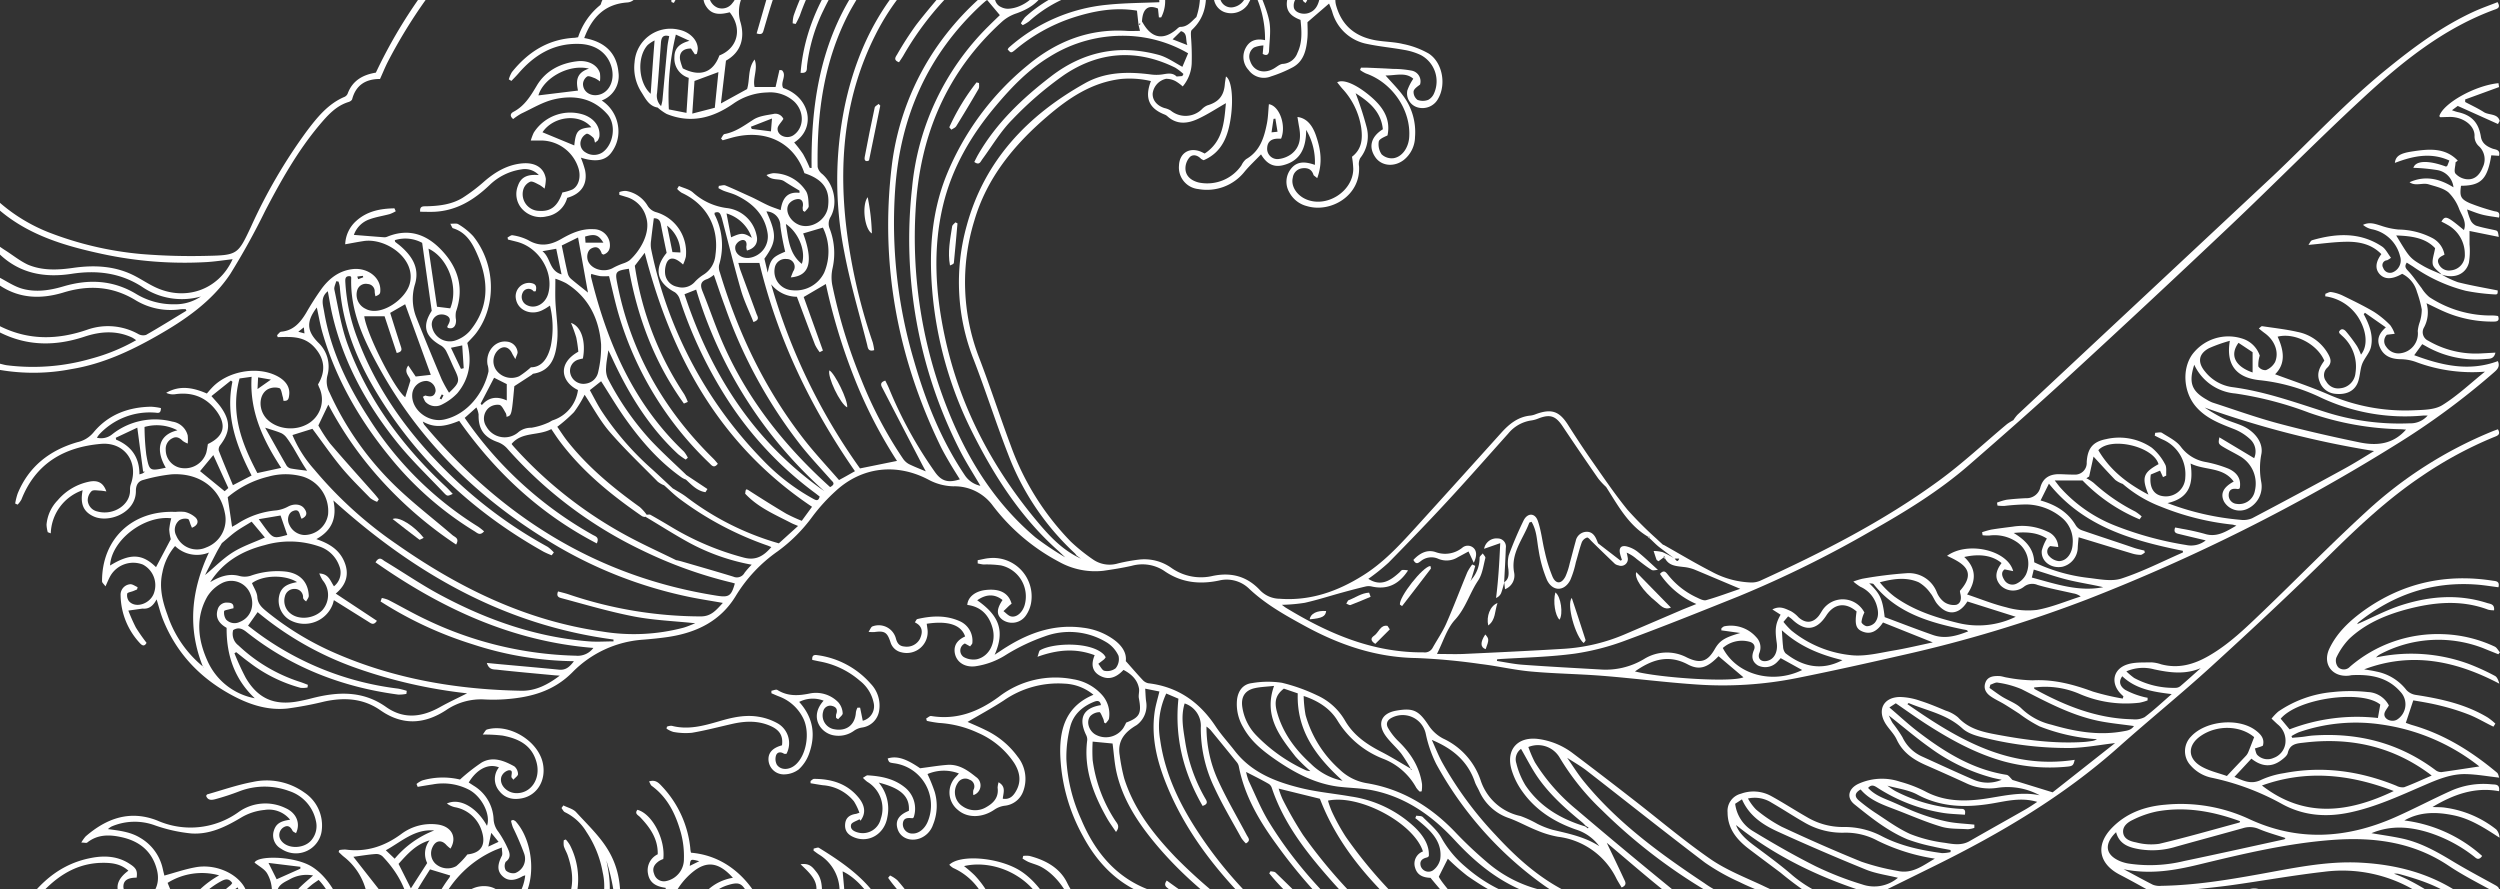 <svg id="Layer_1" data-name="Layer 1" xmlns="http://www.w3.org/2000/svg" viewBox="0 0 642.59 228.56">
  <rect x="0" y="0" width="642.59" height="228.56" fill="#333333" stroke="none"/>
  <g>
    <path d="M427.53,140c4.12,2.32,8.18,4.76,12.39,6.92a22.73,22.73,0,0,0,10.15,2.8,5.54,5.54,0,0,0,2.32-.43c16-7.31,31.68-15.29,45.93-25.7,6.14-4.47,11.72-9.72,17.57-14.6a14.22,14.22,0,0,1,1.63-1l0,.11,0-.13a11,11,0,0,1,1.05-1.37q32.83-30.67,65.66-61.36C594,36,603.14,26.1,613.63,17.64,620.56,12,627.7,6.75,635.83,3c2-.92,4.06-1.63,6.14-2.45.6,1.05.42,1.5-.51,1.83-13.39,4.84-24.18,13.64-34.4,23.1-11.58,10.72-22.66,22-34.11,32.83q-20.48,19.38-41.23,38.44c-8.41,7.74-17,15.29-25.63,22.79-7.7,6.7-16.38,12-25.24,17a285.52,285.52,0,0,1-33.79,16.67c-9.67,3.88-19.34,7.77-29.11,11.37A63.23,63.23,0,0,1,404.82,168c-6.27.85-12.65,1-19,1.38l-1,.08-.06.43c2.32.36,4.63.86,7,1,6.47.47,12.94.81,19.42,1.18a19.15,19.15,0,0,0,11.33-2.63,11.08,11.08,0,0,1,11.11-.43c3.47,1.66,5.29,1.06,7.14-2.17,1.28-2.24,2.62-3,6.55-4.14l-4.88-.68.05-.57c.26-.16.51-.45.79-.48a8.67,8.67,0,0,1,8.15,2.81,3.75,3.75,0,0,1,.79,4.08c-.53,1.44.49,2.39,2.06,2,1.78-.42,2.76-2.32,2.41-4.69-.5-3.46-.31-4.85,1-7.17l-2.12-1.35c2-1.06,3.39-.14,4.71.41a7.67,7.67,0,0,1,2,1.6c1.8,1.64,3.69,1.53,5.2-.35.41-.52.72-1.13,1.1-1.67a6.27,6.27,0,0,1,10.65.8,7.3,7.3,0,0,0-.75,2.43c0,.41.92,1.09,1.42,1.09a2.92,2.92,0,0,0,2-.89c1.1-1.36.95-3,.45-4.59a7.53,7.53,0,0,0-4.15-4.65,14.46,14.46,0,0,1-1.82-1.35,18.43,18.43,0,0,1,2.36-.73,105.31,105.31,0,0,1,11.28-1.41,7.69,7.69,0,0,1,7.82,4.89,5.87,5.87,0,0,0,1.9,2.52,4.34,4.34,0,0,0,3.06.72c1.19-.32,1.43-1.61,1.09-2.86a4.8,4.8,0,0,1-.11-.74c4.54-5.1.7-7.14-3.31-9,5.3-3.84,15.56-1.49,17,3.93l-2.19-.45c-.92.63-.77,1.62-.15,2.62a2.42,2.42,0,0,0,3.3,1,5.31,5.31,0,0,0,2.33-2.31,6.71,6.71,0,0,0-2.52-8.45,10.18,10.18,0,0,0-6.89-1.56,12.72,12.72,0,0,1-1.74-.07l-.13-.78a21,21,0,0,1,2.4-.68c1.84-.3,3.69-.52,5.53-.76a15.17,15.17,0,0,1,8.81,1.25,4.41,4.41,0,0,1,2.83,4l-2.06-.25a1.66,1.66,0,0,0-.24,2.61,3.83,3.83,0,0,0,2.49,1.26c2.18-.06,3.46-2.27,3.52-4.5a7.79,7.79,0,0,0-2.65-6.55,14.59,14.59,0,0,0-9.38-3.52,55.26,55.26,0,0,0-5.59.39,16,16,0,0,1-1.7-.09l-.13-.76a14.61,14.61,0,0,1,2.42-.74c1.66-.21,3.33-.32,5-.41a3.62,3.62,0,0,0,3.72-2.76c.65-2.36,2.28-3.35,4.59-3.41,1.33,0,2.67.13,4,.1a3,3,0,0,0,3.33-3.19c.21-3.53,1.55-5.26,5-5.92a14.81,14.81,0,0,1,11.71,2.19,13.72,13.72,0,0,1,3.44,4.29c.45.75.22,1.91.3,2.88l-.84.41-.76-1.67-2.38,1,0,0c-.48,3.35.77,5.39,3.45,5.6a5,5,0,0,0,5.42-4.9,9.7,9.7,0,0,0-6-9.77c-.62-.29-1.23-.62-1.85-.92l.11-.74c.58,0,1.31-.23,1.72,0,1.71,1.11,3.75,2.06,4.9,3.63a10.08,10.08,0,0,0,6.46,3.9,31.31,31.31,0,0,1,5.74,1.69c2.47,1.11,3.32,2.85,2.91,5.07-.16.06-.35.2-.51.17-1.19-.18-2.22-.06-2.32,1.43a2.22,2.22,0,0,0,2,2.38,4.12,4.12,0,0,0,4.72-3.34,8.09,8.09,0,0,0-3.68-8.81c-1.49-.89-3.07-1.64-4.55-2.54-1.16-.71-1.19-.91-.89-2.41l8.94,5.36a4.27,4.27,0,0,0-1-4.84,13.18,13.18,0,0,0-4.15-2.63c-3.63-1.42-7.26-2.75-9.88-5.85-3.11-3.69-3.54-9.51-.93-13.27a11.59,11.59,0,0,1,12.84-4.17,6.86,6.86,0,0,1,4.56,4.4,7.66,7.66,0,0,0-.36,2.79,2.19,2.19,0,0,0,1.94.94,4.62,4.62,0,0,0,2.36-2.09c1.08-2.55-.11-5.55-2.6-7.37-.5-.36-1-.76-1.58-1.26.44-.31.66-.61.84-.58,3.06.46,6.16.8,9.18,1.49A11.56,11.56,0,0,1,598.43,91c.7,1.24,1,2.36-.29,3.56a2.61,2.61,0,0,0-.21,3.5,3.49,3.49,0,0,0,3.57,1.74,4.31,4.31,0,0,0,3.94-3.92A10.55,10.55,0,0,0,602,86.31c-.24-.22-.48-.45-.71-.69,0,0,0-.12-.09-.31.5-1,1.26-.76,1.83-.09A41.15,41.15,0,0,1,605.86,89a15.27,15.27,0,0,1,1,2.15c1.87-2.3,1.46-6.22-.8-9.73a12,12,0,0,0-8.4-5.26l.05-.65c.5-.16,1-.52,1.5-.44a10.5,10.5,0,0,1,2.86.86c2.75,1.35,5.52,2.68,8.15,4.24a24.06,24.06,0,0,1,4.15,3.41,8.43,8.43,0,0,1,1.15,2.22l-2,.24a2.3,2.3,0,0,0-.16,3.11,3.75,3.75,0,0,0,3.84,1.62,5.09,5.09,0,0,0,4.25-5.65,9.47,9.47,0,0,1,.51-2.33,10.64,10.64,0,0,0,.52-3.24A28.49,28.49,0,0,0,621.24,75a7.3,7.3,0,0,0-3.8-4.62c-2.61,1.51-4.56,1.49-5.86,0-1.1-1.3-1-3,.51-5.06-2.45-2.53-5.63-3.22-8.92-3.18s-6.32.5-9.82.81c.33-.44.56-1.11,1-1.22,6.17-1.77,12.27-2.12,17.91,1.63.95.63,1.5,1.85,2.31,2.9a5.81,5.81,0,0,1-1,.64,1.26,1.26,0,0,0-1,1.95A1.84,1.84,0,0,0,615,70a3.32,3.32,0,0,0,1.9-4.15,9.3,9.3,0,0,0-7.29-6.94,5.15,5.15,0,0,1-2.23-1.11c1.72-.84,3.21-.22,4.76.26a19,19,0,0,0,4.39.94,19.42,19.42,0,0,1,8.66,2.18,6,6,0,0,1,3.13,4.28c-.91.49-2.16.93-1.47,2.41A2.88,2.88,0,0,0,630,69.49a3.93,3.93,0,0,0,3.55-4.15,8.59,8.59,0,0,0-4.48-7.57c-.5-.29-1-.54-1.54-.81,1-1.64,1.39-1.47,5.79,2.18.74-2-.46-3.65-1.17-5.26a11.62,11.62,0,0,0-2.82-4.44c-1.37-1.11-3.34-1.52-5.09-2.06-1.57-.48-3.38.56-4.9-.54,3.93-1.76,7.58-1,11.29,1.31a5,5,0,0,0-4.21-4.44,47,47,0,0,0-6.09-.57c.55-1.88,3.84-2,8.35-.33.11-.05.29-.07.33-.15.19-.4.34-.83.56-1.4-4.82-2.19-9.41-1.13-14,.61.18-1.68,1.25-2.44,4.25-2.91,4.28-.66,8.58-1.17,11.92,2.33l-.58.44c0,1-.5,2.31,0,2.9a4.54,4.54,0,0,0,3,1.45c2.07.14,3.28-1.3,4-3.09a4.59,4.59,0,0,0-.95-5.37,3.38,3.38,0,0,1-1.16-2.75c0-2.78-3.23-5-6.77-4.8-.65,0-1.31.05-2,.05-.1,0-.19-.17-.29-.26,1-3.31,9.21-7.91,15.21-8.48l.15,1-8.71,3.18,0,.66c1.61.86,3.28,1.62,4.81,2.6,1.29.83,3.55.31,4.06,2.27l-.44.79-10.34-4.65-1.49,1.1a13.58,13.58,0,0,0,1.43.47c3.61.76,5.41,2.69,6,6.3.26,1.72,1.48,2.52,3,3.1.73.27,2.06.2,1.68,1.85l-2-.13c-1,6.16-2.64,7.8-7.78,7.83-.37,2.7-.14,3.41,2.33,4.5a56.53,56.53,0,0,0,6.07,2c.7.21,1.76,0,1.36,1.68-1.38-.23-2.82-.39-4.2-.73s-2.63-.87-4-1.36a16,16,0,0,0,.93,2.84A3,3,0,0,0,636.43,58c1.51.49,3.1.77,4.66,1.12.94.21.95.2,1.18,1.77l-7.51-1.52c0,1.14,0,2.31,0,3.48a18.49,18.49,0,0,1-.17,4.72c-.85,3-3.8,4.12-7,3-.79-.84-2-1.58-2.26-2.55-.27-1.2.31-2.58.58-4.23-2.48-2.64-6-3.13-10-3.27,3.47,5.74,3.45,5.8,7,7.87,1.47.85,3.09,1.44,4.64,2.15a23.05,23.05,0,0,0,4.23,2c3.34.85,6.75,1.42,10.22,2.12,0,.94,0,1.09-1.06,1a53.19,53.19,0,0,1-7.14-.91,41.38,41.38,0,0,1-13.59-6.25l-1.58-1c-.67,1-.28,1.46.41,2.2,1.26,1.33,2.27,2.9,3.4,4.35a9.53,9.53,0,0,0,2,2.32,28.77,28.77,0,0,0,16.32,4.72,9.5,9.5,0,0,1,1.33.14c.46,1.3-.27,1.43-1.19,1.43a30.76,30.76,0,0,1-12.31-2.42c-1.59-.67-3.13-1.47-4.89-2.3a8.18,8.18,0,0,1-.73,6.39,2.4,2.4,0,0,0,1.16,3.24,24.24,24.24,0,0,0,13.64,3.27l3.65-.2c-.41,1.75-1.62,1.55-2.48,1.63a25.87,25.87,0,0,1-15.44-3.31l-.9-.5-2.06,2.84c7.11,2.64,14.12,4.27,21.5,1.52.7,1.56-.35,2.33-1.3,3.16a190.5,190.5,0,0,1-25.2,18.49,477.69,477.69,0,0,1-79,39.57,340.59,340.59,0,0,1-47.53,14.35c-9.05,2.07-18.11,4.09-27.21,5.91a96.9,96.9,0,0,1-25.55,1.65c-8.13-.54-16.22-1.59-24.35-2.24-6.13-.49-12.29-.55-18.41-1.11-4.32-.39-8.57-1.41-12.88-1.92a159,159,0,0,0-16.56-1.54c-10.41-.16-19.8-3.39-28.78-8.31-5-2.73-9.93-5.5-14.13-9.44a8.27,8.27,0,0,0-7.77-2.18c-5,1.06-9.77.59-14.17-2.5a10.16,10.16,0,0,0-8.29-1.28c-2.4.54-4.85.93-7.29,1.28a19,19,0,0,1-11.42-2.31,51.75,51.75,0,0,1-17-14.41A12.17,12.17,0,0,0,245.07,125a14.12,14.12,0,0,1-6.46-1.73c-8.06-4.23-16.9-3.35-23.69,2.83a46.58,46.58,0,0,0-6.07,6.64,40.76,40.76,0,0,1-9,9,38.12,38.12,0,0,0-10.75,11.47c-3.89,6.4-10,9.38-17.22,10.49-2.18.33-4.38.54-6.58.72a28.06,28.06,0,0,0-18.05,8.26c-4.89,5-10.84,6.57-17.37,7.05a42.62,42.62,0,0,1-5.42.05,15.9,15.9,0,0,0-9.84,2.78c-5.58,3.63-11.21,3.95-16.85,0-4.42-3.08-9.3-3.35-14.41-2.24a89.69,89.69,0,0,1-9.44,1.79c-4.85.52-9.39-.85-13.69-3.09-8.44-4.39-14.71-10.8-18.3-19.68-.7-1.72-1.13-3.54-1.69-5.31l-.06,0,.09,0c-.78,1.46-1.78,2.6-3.65,2.4l-.06,0,.08,0-3.65.51a44.68,44.68,0,0,0,1.94,4.37,46.79,46.79,0,0,0,2.74,3.92c-.57,1.08-1.2.65-1.72.07A18.39,18.39,0,0,1,31,153a2.7,2.7,0,0,1,2.37-2.82c.62-.11,1.36.47,2,.74l-.14.59-1,.42c-.54.21-1.47.35-1.53.65a2.56,2.56,0,0,0,.45,1.95c1.77,2,5.63.6,6.48-2.26a6,6,0,0,0-2.92-7.16A6.79,6.79,0,0,0,28.39,148c-.42.73-.73,1.53-1.28,2.72-.43-.61-.88-.95-.88-1.29-.05-10.93,7.8-18.33,18.87-17.85a11.2,11.2,0,0,1,2.39,0A6.29,6.29,0,0,1,50.24,133c1,1,.54,2.09-.91,2.65-.1-.23-.19-.46-.29-.68-.24-.55-.39-1.49-.73-1.57a2.9,2.9,0,0,0-2.2.31,3.18,3.18,0,0,0-.79,4,5.75,5.75,0,0,0,7.69,3,7.65,7.65,0,0,0,4.79-8.85c-1.23-6.39-6.55-10.38-13.71-9.94a42.12,42.12,0,0,0-7.22,1.43c-1.41.34-1.95,1.41-1.94,2.88,0,5.62-7,8.32-10.93,6.48-2.59-1.21-3.43-3.24-2.76-6.7l0,0a12.13,12.13,0,0,0-8.19,11.08l-.78-.3a8.81,8.81,0,0,1-.31-1.93,10.21,10.21,0,0,1,2.86-6.26A14.36,14.36,0,0,1,23,123.79c2.2-.42,3.58.33,4.34,2.53a13.23,13.23,0,0,0-1.47-.21c-.79,0-1.85-.27-2.32.13a3.28,3.28,0,0,0-1,2.39,3.14,3.14,0,0,0,2.49,2.84c4.14,1.13,8.57-1.76,8.38-5.62a4.09,4.09,0,0,1,.26-1.54c1.94-5.63-1.74-10.72-7.69-10.22-9.49.81-16.82,5-20.47,14.28a5.9,5.9,0,0,1-1,1.34l-.62-.29a16.54,16.54,0,0,1,.63-2.54c2.86-7,8.26-11.17,15.38-13.23A7.4,7.4,0,0,0,24,111.19c3.79-4.62,9-6.56,14.86-6.65a15.82,15.82,0,0,1,2.5.35c0,1.59-.85,1.2-1.62,1.16a17.79,17.79,0,0,0-14.25,5.63,6.65,6.65,0,0,0-.58.83,4.48,4.48,0,0,0,3.88-.84,17.72,17.72,0,0,1,15.51-3.3,4.76,4.76,0,0,1,3.95,3.57,10.58,10.58,0,0,1,0,2.07,6.07,6.07,0,0,1-1.27-.67c-.77-.77-1.6-1.27-2.67-.69a3,3,0,0,0-1.71,2.95,4.72,4.72,0,0,0,4.3,4.73A5.76,5.76,0,0,0,53,116.44c.21-.76.3-1.56.44-2.31,4.19-2,4.91-4.87,2.13-8.59C52.89,102,49.3,100.71,45,101.33a3.91,3.91,0,0,1-2.28-.36c3.46-2,6.89-1.37,10.45.18.42-.48.84-1,1.29-1.46,3.9-4.22,11.38-5.65,16.5-3.16,2.43,1.18,3.63,2.92,3.37,5-.1.76-.15,1.66-1.48,1.48a5.43,5.43,0,0,0-.15-.94c-.26-.81-.39-2.13-.89-2.3a4,4,0,0,0-3,.3c-2,1.15-2.38,4.16-1.08,6.46,1.87,3.32,7,4.59,10.87,2.69A7.21,7.21,0,0,0,82,99.49c-.08-.18-.14-.38-.26-.69,2-3.3,1.8-6.49-.87-9.48s-6-2.76-9.49-2.66l-.16-.52c.35-.3.68-.84,1.06-.88,3.18-.29,4.93-2.38,6.43-4.87a73.6,73.6,0,0,1,4-6.24c2-2.68,4.58-4.65,8.13-5,3.7-.32,6.92,2.13,6.92,5.35,0,1-.09,1.18-1.25,1.66a6.94,6.94,0,0,1-.2-1.15A1.89,1.89,0,0,0,94.52,73a2.3,2.3,0,0,0-2.69,1.57A4,4,0,0,0,94,79.39a3.87,3.87,0,0,0,.55.25c3.84,1.39,9.7-2.8,10.76-6.67,1.76-6.41-6.08-11.92-11.9-11-1.44.22-2.87.5-4.68.82a8.46,8.46,0,0,1,2.83-6c2.82-2.55,6.25-3.18,9.83-3.24l.33.75a9.5,9.5,0,0,1-1.55.73c-1.73.47-3.54.73-5.21,1.35a6.5,6.5,0,0,0-4,4c2.59.2,5.2.42,7.82.61a1.76,1.76,0,0,0,.78-.16c6-2.44,10.77-.23,14.65,4.26,3.74,4.33,5,9.34,3,15a5.71,5.71,0,0,0,0,2.1c.09,1.68-.79,2.55-2.15,2.06,0-.13-.12-.29-.07-.38.48-.89,1.14-1.91,0-2.65a2.93,2.93,0,0,0-2.37-.26A2.58,2.58,0,0,0,111,83.71a4.66,4.66,0,0,0,5.73,3.9,8.54,8.54,0,0,0,4-2.5c5-6,5-12.74,2-19.59-1.26-2.94-2.85-5.8-6.3-6.85-.21-.06-.31-.49-.69-1.16.93,0,1.66-.15,2.07.13a16.72,16.72,0,0,1,3.83,3.08c5.76,7.19,6.05,17.79.8,24.83-.68.91-1.51,1.69-2.33,2.6,1.22,4.68.61,9.14-2.58,12.95a14,14,0,0,1-4,2.91,3.51,3.51,0,0,1-4-.55c-.41-.32-.56-1-.84-1.47.43-.21.57-.34.66-.32,1.21.35,2.32.43,2.62-1.16a2.6,2.6,0,0,0-2.3-2.59,3.67,3.67,0,0,0-3.71,3.44c-.27,3.93,4.08,7.4,8.27,6.46,6.21-1.4,10.21-7.21,11.33-12.35a5.28,5.28,0,0,0-.25-1.76c-.54-3.35,2-6.33,5.05-5.89a3,3,0,0,1,2.67,2.61c.08.43-.27.94-.57,1.88-.46-.81-.67-1.12-.82-1.45-.86-1.9-2.57-2.14-3.92-.54a4,4,0,0,0-.16,4.83,4.82,4.82,0,0,0,5.9,1.55,23.21,23.21,0,0,0,3-2.29c2.5,0,4.28-1.86,5.13-5.56a23.88,23.88,0,0,0-.23-10.3c-.57.37-1.08.74-1.62,1-3,1.74-6.64.34-7.14-2.76a3.45,3.45,0,0,1,3.76-4.06c1.31.19,1.67.75,1.34,2.13-.18,0-.45.09-.56,0a1.64,1.64,0,0,0-2.82.44,2.36,2.36,0,0,0,1.22,3.18c2.13,1,4.64-.41,5.37-3,1.5-5.42-2.23-11.72-7.89-13.29-.82-.22-1.64-.41-2.46-.62l-.1-.54c.43-.2.91-.64,1.27-.56a13.25,13.25,0,0,1,4,1.23c3,1.8,5.69,1.35,8.5-.26,2.57-1.48,5.24-2.71,8.32-2.53a4.16,4.16,0,0,1,4.16,3.38c.23,1.4-.09,2.63-1.59,3.15-.22-.11-.41-.15-.44-.23-.44-1.37-1.22-2.11-2.68-1.35-1.07.55-1.38,2.37-.68,3.59,1.15,2,4.3,2.63,6.4,1.33a18.22,18.22,0,0,1,2.47-1.07,6.16,6.16,0,0,0,1.61-.78c2.59-2.29,5.57-7,4.28-11.11A7.36,7.36,0,0,0,161,50.63l-1.81-.55,0-.71a4.53,4.53,0,0,1,1.68-.3,8,8,0,0,1,5.51,3.68,3.79,3.79,0,0,0,2.42,1.83A10.73,10.73,0,0,1,176.29,66a10.56,10.56,0,0,1-.72,2c-2.14-2-3.61-2-4.28-.28a5.87,5.87,0,0,0-.32,2.73,3.85,3.85,0,0,0,3.13,3.27,4.33,4.33,0,0,0,4.56-1.34,11.17,11.17,0,0,1,2.23-1.82,6.55,6.55,0,0,0,3-5c1-7.06-2.18-13-8.66-16a5.71,5.71,0,0,1-1.18-1l.46-.76c1.21.54,2.65.83,3.6,1.67A16,16,0,0,0,187,53.5a8.83,8.83,0,0,1,7.47,7c.48,1.91-.43,3.33-2.47,3.9a2.81,2.81,0,0,1-.17-1.07c.22-1-.18-1.78-1.12-1.62a2.46,2.46,0,0,0-1.68,1.5c-.39,1.81,1.36,3.26,3.47,3.08a5.54,5.54,0,0,0,4.78-6.48c-.81-4.8-4-7.73-8.17-9.68-1-.44-2-.68-3-1.05-.5-.19-1-.48-1.45-.72l.11-.6c.57,0,1.22-.28,1.69-.09,2.27.94,4.5,2,6.73,3,1.41.66,2.78,1.44,4.2,2.09,1,.47,2.1.81,3.27,1.25.4-2.7,1.43-4.82,4.84-4.44l0-.56c-1.31-.8-2.65-1.57-3.93-2.42s-3.1,0-4.55-1.6a7.29,7.29,0,0,1,1.69-.47A10,10,0,0,1,207.09,49c.71,1,.7,2.65.78,4,0,.46-.66,1-1,1.45l-.46-.26a3,3,0,0,1-.09-.93c.24-1.08-.06-2.09-1.17-2.1a3.24,3.24,0,0,0-2.38,1.25c-1.18,1.82.39,4.64,2.86,5.47,3.11,1,6.8-1.41,7.21-4.79.55-4.44-1.3-7-6.08-8.58C204.1,36.56,196.66,33,188,35.42l-2.25.64-.42-.46c.3-.39.54-1.07.9-1.14,2.82-.53,5-2.15,7.37-3.68,1.42-.94,3.37-1.16,5.12-1.47a2.25,2.25,0,0,1,2.64,1.25c-.61,1-1.46,1.72-1.49,2.5-.07,1.85,2.45,2.81,4.1,1.68,2.73-1.88,2.85-6,.21-8.6a9.17,9.17,0,0,0-7-2.37,15.79,15.79,0,0,0-8.63,2.84c-5.28,3.69-10.95,5.24-17.2,2.68a12.87,12.87,0,0,1-2.38-1.71l.95-.31a11.38,11.38,0,0,0,.35-1.51c.43-4.57.83-9.14,1.27-13.72.09-.9.3-1.8.47-2.75-1.64-.44-2,.4-2.12,1.62-.32,4.32-.62,8.65-1,13a3.74,3.74,0,0,0,1.09,3.42l-1,.31c-2.25-.42-3.11-2.39-4.15-4a11.64,11.64,0,0,1-1.72-7.67A9.25,9.25,0,0,1,174.3,7.59c2.83.5,5,2.57,5.06,4.91a5.62,5.62,0,0,1-.27,1.38l-.48.09-1-1.49c-2.06-.05-3.15,1.1-2.78,3a15.86,15.86,0,0,0,.67,2.09l-.05.05,0-.07c4.47,2.31,7.84,1.13,9.46-3.3,4.7-1.84,6-6.89,2.65-11.09-2.21.56-4.5.84-6-1.44-1.2-1.75-.89-3.55.45-5.51-4-.21-7,.93-8.79,4.54l-.63-.22c0-.57-.23-1.28,0-1.68a9.51,9.51,0,0,1,2.1-2.37c2.78-2.15,7.7-2.45,10.44-.75,1.29.8,1.55,1.37,1.27,3.05-.36-.21-.79-.32-1-.59-.56-.86-1.36-1.38-2.12-.61A2.93,2.93,0,0,0,182.5,0a3.61,3.61,0,0,0,2,2A3.3,3.3,0,0,0,188.26.79c2.07-2.37,1.73-6.59-.79-8.91a10.72,10.72,0,0,0-8.41-2.53c-6.91.47-11.72,4.39-15.51,9.82A2.88,2.88,0,0,1,161.17.64c-5.69.42-9,3.77-11,9.14,5,.88,8.34,3.59,8.8,8.85a6.7,6.7,0,0,1-4.31,7.2,9.44,9.44,0,0,1,4.19,6.52A9,9,0,0,1,157.3,39c-1.55,2.33-4.17,2.75-8,1.52l0,0a25.23,25.23,0,0,1,1.08,3.21c.72,3.55-.92,6.1-4.59,7.12a6.52,6.52,0,0,1-5.29,4.77,6.45,6.45,0,0,1-6.38-2,5.68,5.68,0,0,1-1-5.84c.82-2.45,2.71-3,5.38-2.78a4.91,4.91,0,0,0-4.48-1.46,14.74,14.74,0,0,0-8.15,4c-4,3.81-8.42,6.58-14.09,6.89-1.24.06-2.49,0-3.78,0-.18-1.56.85-1.39,1.66-1.41,3.25-.08,6.46-.46,9.26-2.18a44.73,44.73,0,0,0,5.58-4.23c2.85-2.46,6-4.3,9.8-4.62,3.36-.28,5.59,1.21,6,4a11.13,11.13,0,0,1-.33,2.5,9.55,9.55,0,0,0-1.26-.94c-.79-.36-1.71-1-2.37-.86a3.15,3.15,0,0,0-1.79,1.9,4.29,4.29,0,0,0,4,5.61c3,.22,4.77-1.14,6-4.73a12.08,12.08,0,0,0,2.59-.77c1.61-.89,2.21-3.19,1.57-5.37a10.13,10.13,0,0,0-9.38-7.21c-.85,0-1.7,0-2.9,0a14.82,14.82,0,0,1,.75-2,11.12,11.12,0,0,1,12.95-4.6c2.71,1,4.21,3.14,3.93,5.61a3.79,3.79,0,0,1-.42,1l-.7.54c-.14-.44-.16-1-.46-1.29-.48-.44-1.24-1.08-1.7-1A2.85,2.85,0,0,0,149.35,36a2.6,2.6,0,0,0,1.12,3.15,4,4,0,0,0,4.33.06c2.92-2,3.68-7.16,1.35-9.81-3.72-4.25-8.62-5.05-13.75-3.86-2.92.68-5.61,2.35-8.38,3.64a16,16,0,0,0-2.12,1.42c-1-.84-.61-1.5.08-1.86,2.83-1.48,4.36-4,5.94-6.64,2.23-3.83,6-5.83,10.42-6.35,2.84-.34,5.25.92,5.87,3.08a8.73,8.73,0,0,1,0,2.1,7.31,7.31,0,0,0-1.29-.82c-.67-.23-1.55-.69-2-.45a2.52,2.52,0,0,0-1.07,1.89c0,2.29,2.42,3.55,4.73,2.6s3.43-3.88,2.61-6.87c-1-3.69-4.17-6-8.7-6-6.36-.09-11.23,2.94-15.25,7.62-.57.66-1.19,1.27-1.79,1.9l-.67-.4a7.57,7.57,0,0,1,.81-1.88c4.12-5.12,9.25-8.43,16-8.8.26,0,.52-.08,1-.14a17.61,17.61,0,0,1,5.65-8.24c.23-.17.27-.59.4-.89,4.68-10.74,13-16.79,24.35-19,.75-.15,1.63-.45,1.76,1.08-10.77,1.86-19,7.37-24.45,17.42L161.73-1a28.76,28.76,0,0,1,8.16-8.18,18.64,18.64,0,0,1,9.45-3,8.68,8.68,0,0,0,2.49-.54,19.39,19.39,0,0,1,12.41-.1,6.58,6.58,0,0,1,2.57,1.5,11.09,11.09,0,0,1,1.46,2.52l-.53.43c-.36-.18-.82-.26-1.06-.54-.73-.86-1.52-1.38-2.59-.67A2.54,2.54,0,0,0,193-6.44,3.55,3.55,0,0,0,196.16-4c2.83.33,4.85-.68,5.72-3.43,3.21-.19,4.49-2.27,3.5-5.46-1.14-3.67-4.1-5.84-8.28-6.15-.76-.06-2,.44-1.94-1.12.18-.14.29-.3.38-.29a8.72,8.72,0,0,0,5.69-1.77,9.12,9.12,0,0,1,8.64-1,9.22,9.22,0,0,1,2.93,2.53c.27.31,0,1.06,0,1.67-.47-.08-.64-.06-.71-.14-.72-.75-1.38-2-2.57-1.21a3.41,3.41,0,0,0-1.19,2.24,2.48,2.48,0,0,0,1.87,2.74,4.31,4.31,0,0,0,5-1.6,7.12,7.12,0,0,0-.64-8.86,10.28,10.28,0,0,0-12-2.05l-2,1c-.89-1.27,0-1.72.72-2.1,3.66-2,7.62-2.33,11.1-.19,2.88,1.76,6.1,1.55,8.7,2.8.88-1.59,1.67-3,2.53-4.6-2.41-1.41-5.23-.94-8.08,0l-.4-.35c.24-.43.37-1.1.72-1.25,3.47-1.44,8-.91,10.47,1.73.63.67,1.3,1.4.56,2.44a4.55,4.55,0,0,1-.62,0c-.79-.1-2.09-.54-2.26-.26a3.9,3.9,0,0,0-.6,2.73,3.53,3.53,0,0,0,5.79,1.59c3.25-2.95,2.43-8.1-1.67-10.74-3.1-2-6.5-2.26-10-1.77-1,.14-2,.32-2.92.48-.84-1.29.11-1.58.86-1.69a84.76,84.76,0,0,1,10.69-1.39c2.89-.06,5.8.73,8.69,1.2a6.7,6.7,0,0,1,1.65.78l-.14.71a17.31,17.31,0,0,1-2-.11c-2.84-.45-5.67-1-8.54-1.22,4.14,2.54,4.67,3,6.66,6.6A17.58,17.58,0,0,1,244.91-24a34.33,34.33,0,0,1,3.21,6.62c.55,1.37.47,2.92,1.79,4a1.29,1.29,0,0,1-.36,2.35c-.21-.18-.46-.29-.49-.44a2.12,2.12,0,0,0-2.59-1.9,2.94,2.94,0,0,0-2.69,2.56A4.15,4.15,0,0,0,245.48-6a5.09,5.09,0,0,0,5.66-.15,20.83,20.83,0,0,0,3.41-3.15c1.38-1.7,1.51-3.83,1.37-5.92A11.65,11.65,0,0,0,252.77-23c-.13-.12-.13-.36-.34-1a5,5,0,0,1,1.78.3c5,3.38,8.52,12.62,7.1,18.41a26.92,26.92,0,0,1-1.19,3.18c-.5-.15-.75-.2-1-.3-1.6-.64-2.66-.37-3.23.84a2.65,2.65,0,0,0,1.39,3.37,3.94,3.94,0,0,0,1.73.45c4.62-.09,9.77-4.8,9.08-9.52-3.56-1.4-4.71-2.82-4.4-5.43.22-1.86,1-2.47,4.18-3-.26-1.72-.52-3.45-.85-5.68.74.38,1.36.5,1.45.79.81,2.52,1.46,5.07.2,7.62-.31,0-.5,0-.56-.05-.73-.77-1.51-1.52-2.48-.42a2.27,2.27,0,0,0,.09,3.11,3.37,3.37,0,0,0,4.84.53,6.67,6.67,0,0,0,2.29-3.59c.76-5.32-.6-10.26-3.53-15.12a28.63,28.63,0,0,1-.78,3.54,5.83,5.83,0,0,1-8.69,3.08A4.5,4.5,0,0,1,258-27.12c.62-1.95,1.91-2.7,4.49-2.54.31-2.89-1.64-4.57-3.66-6.41.6-.27,1-.61,1.24-.55,3,.74,5.21,6.87,3.48,9.66-.18,0-.44,0-.55-.1-.89-1-1.82-1.69-3-.49a3.07,3.07,0,0,0,.29,4,4.19,4.19,0,0,0,6.59-1.34,9.37,9.37,0,0,0,.74-4.27c-.66-8.3-6.64-14.26-15-15.11-1.43-.15-2.86-.28-4.38-.42.73-1.46,1.84-1.58,6.14-.93-.27-1.2-1-2.6-.71-3.71s1.68-1.77,2.78-2.82c-.9-2-3.09-2.62-5.36-2.9a14.9,14.9,0,0,0-8,1.23c-.59.26-1.2.46-1.8.69l-.47-.5c.35-.44.62-1.09,1.08-1.3a16,16,0,0,1,12.26-1c3,1,4.65,3.53,4.17,6.26a5.86,5.86,0,0,1-.45,1l-1.62-1.19c-1.47.82-1.61,1.75-.36,2.85a3.77,3.77,0,0,0,4.29.61,4.36,4.36,0,0,0,2.91-4,9.69,9.69,0,0,0-3.06-7.19,12.68,12.68,0,0,0-10.73-3.89c-.47,0-.93.1-1.39.12-.12,0-.24-.11-.76-.38.49-.53.82-1.13,1.32-1.38,4.83-2.47,12.83-1.5,16.83,2.17A35,35,0,0,1,269.48-56c.43.58.31,1.57.44,2.38l-.67.19a4.07,4.07,0,0,1-.7-1c-.33-1.06-1.06-1.79-2.05-1.35a3.42,3.42,0,0,0-1.86,2c-.81,4.15,3.57,7.2,7.92,5.6a8,8,0,0,0,2.91-13.34c-3.69-3.54-7.9-7-12.51-9-8.24-3.63-16.83-2.7-25.2.66,0,2.31-.5,4.33-2.95,5-1.33.35-2.47-.12-3.4-1.82.77,0,1.34-.17,1.69,0a1.72,1.72,0,0,0,2.57-.67,2,2,0,0,0-.27-2.89A12,12,0,0,0,231-72.29,38.9,38.9,0,0,0,210.28-70a65.13,65.13,0,0,0-10.64,5.89c-3.11,1.95-6,4.25-9,6.38a15.06,15.06,0,0,1-1.33.73c-2.46-3.44-5.78-2.77-9.08-1.87a26.11,26.11,0,0,0-11.74,7.42c-4.81,4.93-9.46,10-14,15.17a25.29,25.29,0,0,1-12.09,7.85c-8.57,2.47-15.26,7.79-21.26,14.17A132.34,132.34,0,0,0,99.68,15.89c-.72,1.41-1.31,2.9-2,4.41-3.65,0-6.18,1.53-7.16,5.19-.07.3-.53.6-.87.71-3.32,1-5.5,3.52-7.6,6-5.61,6.71-9.86,14.28-13.89,22a185.12,185.12,0,0,1-9,16.27c-4.68,7-11.58,11.76-18.86,15.89-6.89,3.92-14,7.21-21.94,8.51A51.2,51.2,0,0,1,0,95.09v-1.6c.58.13,1.15.31,1.74.39A53.8,53.8,0,0,0,23.38,92.2,48.73,48.73,0,0,0,35,87.44a11.72,11.72,0,0,0-1-.66c-4.06-1.9-8.16-1.62-12.3-.24C14.28,89,7.05,89,0,85.46V83.85c7.38,3.68,14.86,3.53,22.53.86a16,16,0,0,1,13,1.14,2.58,2.58,0,0,0,2,.24c3.51-2,6.93-4.14,10.39-6.23l-.2-.41c-.58,0-1.17,0-1.75.1a17.36,17.36,0,0,1-11-2.31c-6-3.7-12.22-4.07-18.84-2C10.57,76.89,5.08,76.78,0,73.41v-2c1.89,1,3.69,2.22,5.69,2.79,3.55,1,7.14.44,10.65-.6,6.51-1.92,12.78-1.62,18.73,2a18.42,18.42,0,0,0,9.75,2.61,11.74,11.74,0,0,0,6.82-2,18.11,18.11,0,0,1-15.14-2.5c-5.58-3.6-11.62-4.32-18.07-3.33-6.82,1.05-13.18,0-18.43-4.94v-2c.37.25.74.51,1.11.75C3.1,65.43,5,67,7.11,68c3.71,1.59,7.69,1.43,11.64.86,5.25-.75,10.42-.57,15.3,1.76,1.87.9,3.59,2.08,5.44,3,7.94,4,16.7,1,20.3-7-2.31.27-4.54.62-6.79.75a100.25,100.25,0,0,1-26.71-2.09C16.83,63.24,7.61,60.56,0,54.14v-2a43.63,43.63,0,0,0,12.44,7.55A87.09,87.09,0,0,0,36.37,65.3a158.19,158.19,0,0,0,17,.46c7.68-.16,7.83-.45,11.08-7.34A137.36,137.36,0,0,1,78.87,33.68c2.67-3.52,5.45-7,9.7-8.79a1.62,1.62,0,0,0,.79-.82c1.26-3.43,4-4.87,7.25-5.4A128.61,128.61,0,0,1,122.23-17.6c5.55-5.58,11.86-10,19.52-12.19a24.74,24.74,0,0,0,11.74-7.68c5-5.64,10.18-11.17,15.53-16.49a24.18,24.18,0,0,1,12.92-6.87c2.86-.51,5.46-.27,7.89,1.89,3.68-2.65,7.38-5.28,11-8,6-4.36,12.77-6.3,20-7,2.06-.21,4.14-.32,6.21-.33a14.52,14.52,0,0,1,10,3.09c7.38-3.28,15.09-3.57,22.93-2A16.25,16.25,0,0,1,269.25-68a8.89,8.89,0,0,0,2.51,1.57c3.93,2.15,7,5,7.46,9.75a30.77,30.77,0,0,1-.39,5.22c3.79.82,7.57,2.21,10.51,5.3a32.57,32.57,0,0,1,12.9-5.08c6.43-1,12.55-.12,18,3.77A12.26,12.26,0,0,1,325.29-40a3.08,3.08,0,0,0,1.32,1.77c2.94,1.76,5.43,3.88,6.63,7.23a2,2,0,0,0,.86,1c3.79,2.16,4.89,5.59,4.22,9.58a4.4,4.4,0,0,0,1,3.8c3.06,4,5.12,8.34,4.31,13.54-.23,1.51-.64,2.9-.2,4.48,1.5,5.34,5.12,8.13,10.41,9,2.24.36,4.56.37,6.75.9a22,22,0,0,1,6.65,2.47c3.54,2.3,4.52,7.9,2.44,11.55a4.56,4.56,0,0,1-5.28,2.29,3.74,3.74,0,0,1-2.66-4.37,13,13,0,0,1,1.53-3c-2-1.76-4.5-.81-7.14-.84,1.61,1.83,3.15,3.36,4.43,5.08a15.6,15.6,0,0,1,3.15,10.74,7.7,7.7,0,0,1-2.92,5.92c-2.48,1.88-5.72,1.55-7.29-.74-1.79-2.61-1.13-5.26,1.94-7.17-.45-4.64-3.67-7.15-7-9.27a84.68,84.68,0,0,1,2.82,8.68,9,9,0,0,1-1.64,8,3.29,3.29,0,0,0-.3,2.08c.48,7.62-7.33,12.05-13.35,10.27a7.08,7.08,0,0,1-4.6-3.61,5.35,5.35,0,0,1,.46-6c1.58-2,3.66-1.87,6.14-1a16.14,16.14,0,0,0-2.24-9c0,4.66-1.47,7.93-5.87,9.07-2.46.64-4.3-.32-5.73-2.77-1.49,1.56-3,2.95-4.26,4.48a12.35,12.35,0,0,1-11.83,4.44,5.56,5.56,0,0,1-5-6c.1-3.19,2.56-4.81,5.53-3.65.3.12.6.28,1.08.51,4.7-3.1,5-8,5.45-12.94-2.46,1.41-4.7,2.89-7.1,4-2.73,1.3-5.54,1.6-8-.69a2.36,2.36,0,0,0-.69-.4c-4-1.59-5.15-4.26-3.48-8.59a24,24,0,0,0-7.69-.54c-7.54.89-13.48,4.92-19,9.66-8.52,7.29-15.49,15.78-18.7,26.75a53.72,53.72,0,0,0,1.22,35.21c2.9,7.54,5.38,15.25,8.22,22.82a68.66,68.66,0,0,0,15.34,24.46,46.14,46.14,0,0,0,5.76,4.63,7.45,7.45,0,0,0,6.34,1,44.69,44.69,0,0,1,5.5-1,12,12,0,0,1,8.35,2.2,13.18,13.18,0,0,0,10.56,2c4.83-1,8.86.13,12.19,3.73a7.07,7.07,0,0,0,5,2.14c7.87.59,14.87-1.88,21.43-6,5.18-3.23,9.28-7.65,13.33-12.1q11.13-12.25,22.19-24.55c2.06-2.29,4.36-4.16,7.59-4.44a5.33,5.33,0,0,0,1.35-.38c4-1.45,6-.74,8.25,2.81,2,3.15,4.06,6.29,6.21,9.36,2.95,4.21,5.84,8.48,9.08,12.46a94.28,94.28,0,0,0,7.49,7.47c.57.55,1.17,1.08,1.75,1.62l0,.43.06.06-.06-.05ZM301.93,8.74l0,0Zm-8.86-2.38.05,0-.06,0,0-.47.47-.35c.18.28.35.56.52.84,2.19,3.46,5,3.9,8.21,1.29.36-.3.75-.76,1.13-.76,1.91,0,2.91-1.47,4.15-2.55l.05,0-.07,0a18,18,0,0,0,.28-10.64c-2.84,0-4.79-1.15-5.36-4-.42-2.06.31-3.27,3-4.77a58,58,0,0,0-2.74-5.74,24.35,24.35,0,0,0-3.76-4.9,42.71,42.71,0,0,0-5.19-3.71c5.14-1.22,14.2,10.69,13.43,16.94a1.82,1.82,0,0,1-.73,0c-1.9-.67-2.77,0-2.42,1.89a3,3,0,0,0,2.46,2.6c2.39.57,5.38-1.41,5.45-4a20.44,20.44,0,0,0-1-5.41,8.53,8.53,0,0,0-1-1.89c1.62-.56,2.81.35,4.74,3.38,2.9,4.53,4,11.67,2,13.71l-1.31-1.06c-1.64.7-2.11,1.61-1.68,3.11A2.87,2.87,0,0,0,317,1.85a4.26,4.26,0,0,0,3.41-3.53,18.77,18.77,0,0,0-1.09-11.39c-.24-.62-.35-1.27-.53-1.91l.68-.36c.45.62,1.13,1.18,1.3,1.86.62,2.45,1.06,5,1.58,7.42a13.51,13.51,0,0,0,.55,1.88C324-1.06,325.51,2,326.2,5.18c.54,2.46.11,5.15,0,7.73,0,.76-.36,1.7-1.64.94l.19-2.17a7.32,7.32,0,0,0-2.43.53,2.82,2.82,0,0,0-1,3.41c.8,2.6,3.44,3.48,6,2.06.81-.44,1.59-1.21,2.42-1.26a4.24,4.24,0,0,0,3.76-2.85c1.29-2.71,1.08-5.56.78-8.45-2.15-.82-3.72-2-3.51-4.54s2.16-2.67,4.44-3c-.55-2.19-1.06-4.23-1.6-6.26-.2-.73-.83-1.56.57-1.73,2.2,2.71,3,9.39,1.36,11.19C335.4.6,335.1.49,335,.29c-.42-.84-1.14-1.44-1.84-.7A3,3,0,0,0,332.58,2c.31,1.26,2.28,1.85,3.77,1.35,1.91-.65,2.53-2.23,2.89-4,.13-.63.36-1.23.54-1.85h.52l.81,1.54c2.57-3.92.75-11.18-3.92-15.75-3.38,2.86-7.18,3.11-9.65.64-1.82-1.84-1.63-4.21.59-6.94-.47-2.48-2.17-4.09-4.19-5.67.74-.25,1.57-.42,1.89-.09,1.23,1.27,2.28,2.7,3.41,4.07.56.67,1.09,1.37,1.69,2s1.58,1.35.25,2c-1-.25-2.33-.63-2.58-.26a6,6,0,0,0-.54,2.92c0,.31.4.68.69.95a4.64,4.64,0,0,0,7.6-1.7c1.49-4,.77-8.4-4.3-10.56-.78-3.59-3.11-5.87-6.27-7.53a44.23,44.23,0,0,1-1.33,4.56c-2.17,5.2-8.33,7.1-12.4,3.9a5.26,5.26,0,0,1-1.55-6.64c1.24-2.49,3.09-3.21,6-2.36a2.94,2.94,0,0,0,.65,0c-.66-2.34-2.37-3.34-4.4-4.06a6.17,6.17,0,0,1-1.4-1,6.19,6.19,0,0,1,6.71,3.11c1.08,2,1,4.23-.11,5.49-.13,0-.32,0-.38-.09-.19-.26-.34-.56-.52-.83-1.38-2.16-3.89-2.06-5.11.21s0,4.95,2.94,5.9c3.53,1.15,7.4-1.32,8.65-5.51,1.61-5.41-.78-10.47-6.36-13.46-8.48-4.55-19.45-2.55-26.73,2.78,1.9,3.66,2.62,7.28-.55,10.71,2,3.84,3.69,7.69,1.25,11.58a79.52,79.52,0,0,0,3.73,8.22,32.93,32.93,0,0,1,4.47,13,9.06,9.06,0,0,1-.88,5.85h-.58l-.24-2.28c-2.55-1.07-3.95.06-4.11,3.34l-.46.36-.43.42c-.13-1.15-.26-2.31-.4-3.58-5.74-.95-11.28.09-16.72,1.88a44.7,44.7,0,0,0-14.45,8.09c-1.19,1-1.22.95-2.06,0a1.8,1.8,0,0,1,.32-.49,44.38,44.38,0,0,1,25.3-11C289,.77,293.42.76,298,.57a10.68,10.68,0,0,0-.41-2.7C297-3.35,290.15-4,289.14-3c-3.5,3.42-6.3,3.67-10.08.84a4,4,0,0,0-.56.08c-.39.09-.77.2-1.15.32a34.07,34.07,0,0,0-12.82,7.23,10.16,10.16,0,0,1-1.66,1L262.4,6a9.36,9.36,0,0,1,1.08-1.58,35.4,35.4,0,0,1,13.29-7.61c.49-.17,1-.39,1.34-.55L278.6-8c-3.24,1.65-6.26,3.15-9.24,4.73-.42.22-.67.81-.93,1.26-1.62,2.84-4.17,4.39-7.17,5.45a10.6,10.6,0,0,0-3.56,2c-14.44,13-21.37,29.57-22.37,48.77a119.56,119.56,0,0,0,6.79,47.13c5.1,14.18,12.42,27,24.08,36.83a77.4,77.4,0,0,0,7.6,5.09l0,0c-.62-.58-1.23-1.18-1.86-1.75-9.56-8.5-16.32-19.05-22-30.35a99.48,99.48,0,0,1-10.37-37c-.77-9.87-.08-19.51,3.57-28.78A71.11,71.11,0,0,1,264.3,16.65c7.25-6,15.68-9.35,25.34-8.71,1.09.07,2.19,0,3.38,0l-.4-1.64ZM202.7-6.57l0,0-.05.54c-.54.78-1.06,1.58-1.63,2.34s-1.63,1.6-2,2.56c-1,2.82-1.81,5.73-2.66,8.61-.23.76-.29,1.64-1.88,1.11l3.09-10.71L192-4c-.34.91-.66,1.93-1.1,2.9a9.36,9.36,0,0,0-.55,6.88c1.15,4.06.07,7.68-3.75,9.81-.41,3.47-.83,7.07-1.3,11l6.73-3.7c.75-2.43.14-5.29,1.93-7.59.94,2.4-.56,4.82,0,7.06h5.39l1-4.38.65.08c1.34,1.37-.53,3.11.31,4.56,6.95,2.35,8.56,10.37,2.82,14a31.4,31.4,0,0,1,2.3,3,37.4,37.4,0,0,1,1.71,3.55l.47,0c-.2-16,2.2-31.42,10.69-44.86l-2.71-4.89c-1.68,3.12-3.44,6.09-4.92,9.19A43.76,43.76,0,0,0,207.43,17c-.08.7.22,1.91-1.65,1.72,1.08-13.2,7.42-23.88,15.66-33.8l-1.88-3c-1.77,1.88-3.43,3.44-4.84,5.19A59.93,59.93,0,0,0,205.59,4a22.89,22.89,0,0,1-1.08,2.16L203.75,6A7.93,7.93,0,0,1,204,4a67.55,67.55,0,0,1,7.82-15.53c.43-.62.83-1.26,1.46-2.23-3.1.47-5.18-.38-6.63-2.89a2.87,2.87,0,0,0-.37,1.69c.13.71.54,1.37.73,2.08,1,3.73-.81,6.61-4.32,6.93ZM428,143.26l-.37-.44-.83-.33,0-.05.06,0,.84.31-.05.51-1.35,1c-.21-.16-.45-.24-.51-.4-.27-.73-.5-1.49-.75-2.24a9.29,9.29,0,0,1,2.33.31,26.85,26.85,0,0,1,3.08,1.65c.38.43.76,1.13,1.16,0l.07,0-.05,0-1.21,0c-1.34-1-2.71-2-4-3-.84-.67-1.58-1.46-2.37-2.19v-.42h-.42c-5.11-3-7.78-8.09-10.83-12.85l.05-.06-.06.07a17.89,17.89,0,0,1-2-2.15q-4.63-6.66-9.14-13.41c-1.78-2.67-3.22-3.18-6.24-2a7.49,7.49,0,0,1-1.72.49,9.37,9.37,0,0,0-6,3.36c-5,5.57-9.94,11.2-15,16.69s-10.45,11.09-15.79,16.52a51.83,51.83,0,0,1-5.19,4.15c3.23,2.08,5.66.47,8-1.65.24-.22.47-.58.75-.63a5.73,5.73,0,0,1,1.46.12c-2.43,3.74-5.51,5-9.34,4.13a3.48,3.48,0,0,0-1.57,0c-2,.47-4,1-6,1.55-3.21.88-6.39,1.91-9.63,2.64a43.46,43.46,0,0,1-5.9.52c.53.39.78.6,1.06.77,10.88,6.62,22.3,11.56,35.37,11.45a2.28,2.28,0,0,0,2.32-1.15c1.17-2.1,2.56-4.1,3.52-6.28,1.91-4.34,3.58-8.78,5.4-13.16a13.06,13.06,0,0,1,1.26-2l.78.36c-.31,1.11-.63,2.23-1,3.34l-.32.87-.35.83-.17,0,.13-.06.36-.82.47-.75a8.48,8.48,0,0,0,2-5.5c0-.38.53-.74.81-1.12.24.41.76.88.67,1.2-.52,2-.77,4.18-1.87,5.8-2.19,3.26-3.19,7.12-6,10.14-2,2.21-2.94,5.46-4.57,8.71,2.39,0,4.63.09,6.87,0,8.6-.4,17.2-.8,25.8-1.33a47.28,47.28,0,0,0,15.71-3.76q7-3,14-6c1.31-.56,2.64-1.07,4.3-1.75a21.61,21.61,0,0,1-9.36-7.73c1.09-1.26,1.61-.3,2.12.3a20.26,20.26,0,0,0,7.16,5.67c.84.38,1.89,1,2.64.76,3-.85,6-2,8.72-2.9-3.93-1.64-7.89-3.34-11.89-5a10.78,10.78,0,0,0-2.82-.63c-1.79-.22-3.61-.3-4.61-2.17ZM58.61,137.2l.06,0-.07,0,0,.05ZM178.24,130h0Zm99.61,13.61,0,0-1.15-.84a4.24,4.24,0,0,0-.5-.62,67.08,67.08,0,0,1-17.08-25.4c-3.12-8-5.73-16.25-8.84-24.29a54,54,0,0,1-1.81-34.43C253,41.38,264,29.74,278.8,21.44c5.25-3,11.11-3.06,17-2.3a10.68,10.68,0,0,0,2.88,0c1.34-.2,2.64-.57,3.76.53l-.19,0,.16,0,1.48-.12.3-.53a13.61,13.61,0,0,0-2.12-1.63c-9.85-4.87-19.54-4.19-28.52,1.85a88.7,88.7,0,0,0-13.33,11.48c-3,3-5.19,6.76-7.72,10.2-.49.66-.75,1.67-2.07.71.34-.67.65-1.31,1-1.92,4.71-8.14,11.37-14.44,18.75-20.1q12.49-9.59,27.59-5.52c2.19.59,4.13,2,6.19,3.11l-.05.06,0-.07,1.48-3.49a33.29,33.29,0,0,0-15.8-4.49,35.28,35.28,0,0,0-19.84,5.4c-5.39,3.27-9.69,7.74-13.71,12.51-6.42,7.6-11.35,16-13.67,25.78-2.62,11.1-1.93,22.19.39,33.2,3.84,18.23,12.27,34.24,24.24,48.41,2.75,3.26,5.71,6.37,9.55,8.44ZM303.54,8l-.05,0,.07,0-2.16,2.11,3.79,1.48C304.64,10.12,305.34,8.51,303.54,8ZM168.24,10.4a8.58,8.58,0,0,0-1.75,1.16c-2.8,3-2.48,9.63.76,12.55.32-4.61.64-9.18,1-13.75l.09-.06ZM75.46,115.18c-.57-.86-1.09-1.76-1.72-2.58a3.9,3.9,0,0,0-1.39-1.24c-1.2-.52-2.47-.86-4.2-1.43,1.95,3.46,3.71,6.63,5.53,9.77a1.78,1.78,0,0,0,1.1.72c1.3.24,2.61.37,4.16.58-.5-.77-.92-1.41-1.31-2.07-.74-1.25-1.46-2.5-2.19-3.76l.07,0ZM57,139.62l0-.07,0,.1c-.46.8-.95,1.58-1.37,2.4-1,1.93-2,3.87-2.92,5.76,2.41-2,4.57-4.23,7.11-5.83s5.43-2.55,8.27-3.82l-3.41-4.07c-1.51.94-2.84,1.67-4.06,2.55S58.23,138.62,57,139.62Zm-4.82,31.74.16.22c0-.05,0-.12,0-.14a.84.84,0,0,0-.17-.05c-4-9.91-3.06-19.61,1.53-29.37A8.1,8.1,0,0,1,45,140.35a14.71,14.71,0,0,0-3.25,6.76c-.89,3.84,0,7.44,1.3,10.95A29,29,0,0,0,52.21,171.36Zm493.35-47a7.36,7.36,0,0,1-1.83-1c-1.94-2-3.79-4.06-5.59-6-.34,1.57-.74,3.35-1.13,5.12l-.71.45a10.9,10.9,0,0,1,1.88,1.19,47.62,47.62,0,0,0,10.7,7.37,12.05,12.05,0,0,1,1.64,1.25l-.54.75a44.1,44.1,0,0,1-14.67-10h-7.15c.7.89,1.11,1.49,1.59,2a37.05,37.05,0,0,0,13.91,9.6,86.91,86.91,0,0,0,18.32,5,6,6,0,0,0,5-1.19c-2.35-.56-4.54-1.07-6.73-1.61-.74-.18-1.66-.3-1.13-1.7.58.1,1.15.2,1.7.32a57.9,57.9,0,0,1,5.87,1.3c3.12,1,5.45-.55,8.18-2.11-.56-.14-.8-.23-1.05-.26a67.63,67.63,0,0,1-18.4-4.62,32.92,32.92,0,0,1-9.89-5.94l.19,0Zm-379.75,8.52a2.18,2.18,0,0,1-.75-.2C157,127.14,149.43,121,143.56,113c-.65-.9-1.25-1.83-1.85-2.71-3.36,1.79-7.53.63-10.18,3.78,0,0,0,.11.08.21.26.31.52.61.79.91A108.24,108.24,0,0,0,161.66,138c4,2.14,8.11,4,12.17,6l0,.05.06-.07c.45.11.9.21,1.35.34,4.42,1.29,8.85,2.55,13.25,3.9a2.23,2.23,0,0,0,2.89-1,21.63,21.63,0,0,1,1.83-2.07,54.2,54.2,0,0,1-16.43-5.85c-3.72-2.06-7.31-4.36-11-6.55l.45-.45c.31,0,.69-.1.92,0q2.7,1.52,5.36,3.12a71.22,71.22,0,0,0,18.7,7.91c3.11.83,5.13-.47,7.05-2.71-.46-.19-.76-.33-1.07-.43a83.32,83.32,0,0,1-22.34-11.84c-1.49-1.09-2.8-2.42-4.19-3.65l0-.06-.05.08a7.07,7.07,0,0,1-1.54-.9c-4.16-4.23-8.49-8.33-12.37-12.82-2.52-2.92-4.37-6.43-6.43-9.53a30.34,30.34,0,0,1-2.73,4.46,38,38,0,0,1-4.3,3.77c.86,1.23,1.71,2.58,2.7,3.82,5.25,6.6,11.68,11.91,18.5,16.8a11.81,11.81,0,0,1,1.79,2Zm473-37.35A41.17,41.17,0,0,1,620.87,93a11.94,11.94,0,0,0-3.85-.67c-2.25-.05-4.12-.68-5.17-2.77s-.52-3.74,1.4-5.41l-5.37-3.76-.32.36c1.42,2.64,2.52,5.44,1.87,8.41-.34,1.57-1.71,2.89-2.29,4.45s-.51,3.59-1.28,5.12c-1.06,2.1-3.22,2.73-5.5,2.5A4.7,4.7,0,0,1,596.19,98c-.82-2.11.14-3.75,1.24-5.3-1.85-4.29-7.65-7.28-12-6.16,1.59,3.47,2.17,6.89-.65,9.66,4.48,1.67,9.1,3.2,13.55,5.12a49.36,49.36,0,0,0,22.07,4.14c2.5-.11,5.41-.1,7.39-1.34,3.92-2.44,7.34-5.71,11-8.64l.08-.11ZM176.27,122l5.57,3.7-.51.81c-2.11-.3-3.55-1.87-5.07-3.28l0-.06-.05.08a7.36,7.36,0,0,1-.89-.44c-5.89-4.12-10.52-9.46-14.64-15.27-2.18-3.08-4.11-6.35-6.17-9.55l-2.9,2.29c.95,1.72,1.84,3.5,2.89,5.17a74.69,74.69,0,0,0,13.23,15.26c1.77,1.62,3.51,3.27,5.27,4.9l0,.06.06-.07c1.12.7,2.31,1.33,3.36,2.13a71.48,71.48,0,0,0,23.77,11.93l4.94-4.47c-.81-.34-1.3-.52-1.76-.76-4.19-2.18-8.58-4-11.89-7.6l.07,0,0,0c.15-1.3.17-1.26,1.35-.5,3,1.93,6.08,3.86,9.18,5.7a41.58,41.58,0,0,0,4,1.84l2.64-3.61c-23.69-15.83-36.18-38.7-43-65.28l-2.55,3.33a80.92,80.92,0,0,0,12.69,33,14.1,14.1,0,0,1,.93,2l-1,.42c-7.49-10.37-11.92-22.06-14.15-34.65-3.33.5-3.55.76-3.05,3.43,3.4,17.78,11.92,32.76,24.77,45.38.41.4.76.86,1.15,1.31-1,1.32-1.62.37-2.18-.16A86.67,86.67,0,0,1,159,80.77c-.93-3.18-1.62-6.43-2.45-9.79a18.49,18.49,0,0,1-2.24,0,20.16,20.16,0,0,1-2.32-.58,2.21,2.21,0,0,0-.1.68c4.16,17,10.93,32.67,23.91,45a8.08,8.08,0,0,1,1,1.57l-.54.48a17.08,17.08,0,0,1-1.95-1.38c-7.49-6.94-12.7-15.45-16.94-24.63-.27-.59-.56-1.18-1-2.09-.25,1.79-.53,3.11-.58,4.43a5.81,5.81,0,0,0,.43,2.8,72.56,72.56,0,0,0,10.92,15.79c2.92,3.11,6.11,6,9.18,8.94Zm61.79-.78.06,0H238c-.4-.75-.82-1.5-1.21-2.26q-4.95-9.5-9.86-19c-.33-.65-1.06-1.6.62-2.13.31.63.63,1.25.91,1.89a108.22,108.22,0,0,0,11.95,21.74c1.66,2.28,3.39,2.69,6.31,1.75-.89-1.43-1.79-2.83-2.63-4.27s-1.68-2.89-2.41-4.39c-11-22.77-15.49-46.69-12.47-71.88a68.34,68.34,0,0,1,12.06-31.3A71.27,71.27,0,0,1,258.88-6c.47-.33,1.12-.79,1.17-1.25a9.14,9.14,0,0,0-1-6.17c-.64.53-1.54.9-1.65,1.43-.52,2.51-2.12,4.12-3.87,5.84a7.23,7.23,0,0,1-5.65,2.47,3.17,3.17,0,0,0-2.62,1.07A77.43,77.43,0,0,0,232.2,14.28c-.35.6-.76,1.17-1.12,1.72-1.57-.56-.84-1.41-.49-2a84.33,84.33,0,0,1,4.88-7.58c2.88-3.74,6-7.29,9.11-11-2.38-1.74-2.9-4.27-2.15-7.37-.41.29-.63.42-.83.58A60,60,0,0,0,225,9c-7.65,15.18-9.38,31.35-7.63,48a144.11,144.11,0,0,0,6.95,31A13.76,13.76,0,0,1,224.7,90c-1.63.5-1.64-.72-1.81-1.39-2-7.89-4.35-15.73-5.86-23.72a94.86,94.86,0,0,1,.19-38.05C220.64,11,227.94-2.47,240.75-12.66c1.87-1.49,3.87-2.81,6-4.37-.61-1.44-1.21-2.88-1.9-4.49-1.92,1-3.53,1.95-5.25,2.65-2.37,1-3.08,3-3.5,5.16-.63,3.13-2.1,5.29-5.39,5.79-1.56,5-3.56,6.4-9.79,6.77a7.74,7.74,0,0,0-.57.75c-.74,1.27-1.51,2.53-2.19,3.83-6.43,12.39-8.2,25.74-8,39.47a3.1,3.1,0,0,0,1.2,1.84c3,2.64,4.09,7.52,2.14,11a3.33,3.33,0,0,0-.19,3.16A17.6,17.6,0,0,1,214,68.94a10.78,10.78,0,0,0-.09,4.27,136.32,136.32,0,0,0,7.52,24.48,106.24,106.24,0,0,0,10.65,20.17,4.42,4.42,0,0,0,1.57,1.44C235.08,120,236.59,120.58,238.06,121.2ZM142.36,142l-.56.73a22.39,22.39,0,0,1-2.07-.91c-17.28-9.71-31.57-22.65-42.09-39.54-5.46-8.76-9.51-18.1-10.3-28.59A6.83,6.83,0,0,0,87,72.37l-.58-.08c-.17.73-.62,1.52-.47,2.18,1,4.68,1.75,9.5,3.39,14,5.27,14.33,14.14,26.29,25.27,36.64.6.56,1.14,1.18,1.77,1.84-1.32.6-1.39.67-2.33-.32-4.08-4.32-8.41-8.44-12.11-13.07-7.85-9.81-13.8-20.67-16.61-33.05-.41-1.81-.69-3.66-1.07-5.65-2,1.62-1.22,3.57-.94,5.29C85,90.07,89.32,99,94.7,107.32a88.22,88.22,0,0,0,28.21,28.06,16.53,16.53,0,0,1,1.52,1.2c-1.05,1.18-1.71.45-2.42,0A84.89,84.89,0,0,1,100.64,118c-8-9.68-14.25-20.36-17.76-32.5-.6-2.08-.95-4.22-1.45-6.46-2.73,3.59-2.6,6,.35,9a8.49,8.49,0,0,1,2.38,8.47,6.13,6.13,0,0,0,.54,4.39,78.52,78.52,0,0,0,16.73,23.84c4.68,4.55,9.91,8.54,14.87,12.81.6.52,1.87.78.94,2.42A102.24,102.24,0,0,1,98.52,124a94,94,0,0,1-14.13-20l-2.56,5.36a39.68,39.68,0,0,0,3,4.62c3.68,4.32,7.5,8.53,11.25,12.78.45.51.86,1,1.29,1.58l-.44.65a6.82,6.82,0,0,1-1.75-.95c-2.52-2.59-5.12-5.12-7.42-7.89-2.65-3.21-5-6.66-7.46-9.93l-5.13,1.6a31.4,31.4,0,0,0,5.63,8.88A104.59,104.59,0,0,0,102,139.91c16,11.21,33.23,19.65,52.83,22.42a49.88,49.88,0,0,0,20.88-1c1-.29,2-.74,3-1.13-5.4-.57-10.65-.76-15.74-1.74-6.21-1.2-12.3-3-18.43-4.65-.71-.19-1.68-.36-1.1-1.79.9.24,1.78.44,2.63.72a106.4,106.4,0,0,0,34.07,5.7c2.67,0,3.94-1.62,5.66-3.47-3-.53-5.65-.93-8.26-1.46a112.26,112.26,0,0,1-36-14.13c-18.3-11.09-33.31-25.52-43.77-44.3-4.08-7.32-7.82-14.91-7.49-23.7,0-.11-.11-.23-.17-.37-1.54-.21-1.38.87-1.33,1.8A47.59,47.59,0,0,0,91.88,87c5.38,14.34,14.39,26.17,25.43,36.57a115.71,115.71,0,0,0,23.48,17A10.18,10.18,0,0,1,142.36,142ZM338.57,45.79c-.67-.57-.9-.67-.95-.82-.46-1.5-1.53-1.91-3-1.7a2.77,2.77,0,0,0-2.33,2.42c-.5,2,.86,4.33,3.19,5.43,5.32,2.51,12.32-1.84,12.36-7.71a24.41,24.41,0,0,0-.33-3.12c2.54-1.95,2.74-4.58,2.39-7.32a18.84,18.84,0,0,0-4.85-10.16c-.46-.52-.88-1.08-1.35-1.65,1.5-.87,4.6.39,8,3.13s5.89,5.94,4.94,10.52c-1,.46-2.15.95-2.25,1.59a4.56,4.56,0,0,0,.74,3.27,3.8,3.8,0,0,0,3,1c2.25-.31,3.88-2.67,4.08-5.33.52-6.95-4.29-14.06-11.1-16.45a8.57,8.57,0,0,1-1.53-.91l.24-.59c.48,0,1,0,1.45,0,2.25.1,4.5.18,6.75.32a25.83,25.83,0,0,1,4.75.43,2.8,2.8,0,0,1,2.23,3.6c-.68.52-1.57,1.09-1.66,1.77a2.56,2.56,0,0,0,1,2.16,3.91,3.91,0,0,0,2.76,0A3.39,3.39,0,0,0,368.6,24a7.64,7.64,0,0,0-3.37-9.83,15.91,15.91,0,0,0-4.18-1.32c-3.21-.59-6.49-.88-9.68-1.56a11.52,11.52,0,0,1-8.95-8.3c-.2-.61-.46-1.2-.8-2.08L336.07,5.7c0,1,.1,2.46,0,3.92-.26,3-.83,6-3.68,7.62a33,33,0,0,1-5.67,2.39A4.84,4.84,0,0,1,320.93,18a4.91,4.91,0,0,1-.87-5.43c1-2.12,2.73-2.75,5.1-2.25a27,27,0,0,0-2.84-12.4,27.79,27.79,0,0,1-1.6,3.27,5.23,5.23,0,0,1-6.06,1.9A4.27,4.27,0,0,1,312-1.39c.15-2,1.15-2.93,4-3.48a14.43,14.43,0,0,0-2.15-8.86c-.1,3.23-1.29,5.74-4.31,7.05.08.8.11,1.4.2,2,.64,4.6.32,8.92-3.38,12.36-.35.32-.24,1.2-.23,1.82a64.1,64.1,0,0,1,.18,6.78A9.8,9.8,0,0,1,304,22.22a11,11,0,0,0-1.86-1.37,5,5,0,0,0-2.43-.59A4.42,4.42,0,0,0,296.28,24c-.1,1.7,1.05,3.14,3,3.77a5.34,5.34,0,0,1,1.63.64,6,6,0,0,0,8-.32,4.23,4.23,0,0,1,1.41-1c2.91-.84,4.29-2.47,4.51-5.5.05-.6.18-1.2.28-1.93,1.41.84,1.95,5.38,1.28,10.32-.66,4.77-2.14,9.11-7,11.2a3.37,3.37,0,0,1-.68-.35c-.84-.9-2-1.26-2.85-.49a4.33,4.33,0,0,0-1.16,2.91c0,1.92,1.36,3.14,3.41,3.66a10.67,10.67,0,0,0,11-4.43,4.54,4.54,0,0,1,1.18-1.57c3.58-2.05,4.64-5.54,5.36-9.2.31-1.61.34-3.28.5-4.93,2.75.43,4.53,5.55,3.13,8.87-.17,0-.37,0-.57,0-1.89-.07-2.92.74-3,2.38a2.64,2.64,0,0,0,2.89,2.85,6.85,6.85,0,0,0,3.27-1.24c2.44-1.85,2.56-4.5,2-7.27-.13-.74-.24-1.48-.38-2.3,2.24.27,3.84,1.94,4.84,5C339.48,38.47,340,41.92,338.57,45.79ZM97.82,154.6l.32-.9a8.86,8.86,0,0,1,1.66.49c3.21,1.65,6.33,3.46,9.59,5a94,94,0,0,0,38.67,9.35,5,5,0,0,0,4.46-2c-20.89-1.67-39.08-10.14-56-22,1-1.69,1.75-.67,2.36-.3,5,3,9.78,6.32,14.91,9,11.78,6.25,24.24,10.56,37.65,11.62,2.07.16,4.16,0,6.25,0l0-.48c-28-3.7-51.23-17-72-35.75.94,4.33-.26,7.69-4.38,9.94,3.29,1.12,5.81,2.68,7.12,5.64,1.41,3.19.72,6-2.13,8.36l10.58,7c-.85,1.29-1.53.65-2.17.25l-8.89-5.56c-.12.44-.19.76-.3,1.06a7.75,7.75,0,0,1-10.93,4.1,5.76,5.76,0,0,1-2.6-7.06c.77-1.88,2.46-2.36,4.36-2.74-3.2-2-8.84-1.79-11.58.27.49,1.2,1.29,2.34,1.37,3.54.12,1.78,1.15,2.72,2.35,3.7A75.46,75.46,0,0,0,86.2,167.89c15.31,6.67,31.45,9.38,48,9.66,3.47,0,6.54-1.5,9.68-3.89l-1.19-.07c-5-.47-10-.91-14.95-1.46-.86-.09-2.06.09-2.6-1.73l3.19.31c5.11.47,10.23.91,15.35,1.42,1.76.18,2.76-.75,3.84-2.18a86.07,86.07,0,0,1-26-4.33A97.85,97.85,0,0,1,97.82,154.6Zm10.86-46.25a4.33,4.33,0,0,0,.32.77c19.83,23.66,44.44,39.16,75.28,44,3.06.48,3.69.09,4.6-3.15-.32-.09-.63-.19-.94-.26a112.18,112.18,0,0,1-22.6-8.11,109.08,109.08,0,0,1-35-26.35,6,6,0,0,0-2.42-1.62c-3.51-1.24-5-3.32-4.9-7.09a6,6,0,0,0-.57-1.81l-3,2.68a96.82,96.82,0,0,0,11.59,13.93,98.14,98.14,0,0,0,21.36,16.16c.69.38,1.7.59,1,2.18-14.56-7.56-26.07-18.31-35.37-31.5C114.89,109.43,112,110.28,108.68,108.35Zm176.52-136c-2.35-5.17-5.67-9-11.41-10.11.15-1.5,1.12-1.23,1.91-1.08,4.27.81,10,6.53,10.87,10.9a8.48,8.48,0,0,1-.17,2.54c0,.14-.27.25-.5.45l-1.44-.77c-1.46,1.45-1.38,2.43.18,3.36a4.06,4.06,0,0,0,6-3.19,20.79,20.79,0,0,0-1.07-5.82,2.44,2.44,0,0,0-2.95-2,3.7,3.7,0,0,1-2.07-.58c-2.48-1.34-3.11-3.48-2.15-6.87-3.86-4.72-16.68-5.66-23.46-3.39.07.11.12.26.22.31a16.85,16.85,0,0,1,9.61,11.85,5.24,5.24,0,0,0,.78,1.37c.87,1.34,1.72,2.7,2.62,4a4,4,0,0,0,1.3,1.4c7.38,3.59,10.42,10,11.47,17.65a5.56,5.56,0,0,1-.48,1.8,6.13,6.13,0,0,0-.92-.78c-.72-.31-1.73-1-2.13-.76a3.43,3.43,0,0,0-1.49,2.25C279.69-3,282-1.43,284.37-1.81c2.76-.45,4.58-2.72,4.69-5.9,0-1,0-2.06,0-3.21,2,.31,1.05,2.05,1.76,2.83,3.54-1.74,2.85-8.69-1.28-13.07-3.56,1.3-6.61.56-7.52-1.84C281.26-25,282.29-26.66,285.2-27.68ZM212.27,73l-5.69,3.34,4.94,13.76-.83.42a11,11,0,0,1-1.19-1.88c-1.59-4.1-3.11-8.22-4.67-12.36a8.54,8.54,0,0,1-6.61-3.2,153.7,153.7,0,0,0,22.83,47.32l9.51-1.93a121.18,121.18,0,0,1-11.17-21.84A152.19,152.19,0,0,1,212.27,73ZM252,124.87c-1.89-3.25-3.83-6.22-5.41-9.37a119.41,119.41,0,0,1-12.17-67.09A67.15,67.15,0,0,1,254,6.81c1.06-1.06,2.14-2.09,3-2.92L253.73,0a4.1,4.1,0,0,0-.42.29l-.91.79c-13.92,12.83-21,28.88-22.31,47.6a124.38,124.38,0,0,0,4.83,44c3,10.44,7,20.48,13.13,29.56A6.38,6.38,0,0,0,252,124.87Zm305.13,4.44a69.06,69.06,0,0,0,18.73,4.3,5.69,5.69,0,0,0,3-.39q11.88-6.25,23.66-12.71c2.61-1.43,5.12-3,7.7-4.58a243.19,243.19,0,0,1-43.54-11.18,43.83,43.83,0,0,0,4.78,2.79c1.5.72,3.12,1.16,4.66,1.8,3.42,1.43,5.79,4.5,5.1,7.55a19.19,19.19,0,0,0,0,7,6.31,6.31,0,0,1-3.45,6.85,4.67,4.67,0,0,1-6.11-1.8c-1-2-.25-3.68,2.48-5.16-2.75-3.83-7.39-2.8-11.08-4.64C563.77,124.07,563,128,557.12,129.31ZM104.55,177.57l-.09.78a9.33,9.33,0,0,1-2.15.18c-14.41-1.92-27.52-7-39-16.12-1.15-.92-2.14-1.21-3.38-.45a3.71,3.71,0,0,0,1.35,3.93,41.48,41.48,0,0,0,15.92,9.41c.65.21,1.29.48,1.93.72l-.08.69a6.36,6.36,0,0,1-1.78.09,37.74,37.74,0,0,1-13.2-6.55c-1.16-.83-2.25-1.75-3.36-2.62l-.45.28a67.51,67.51,0,0,0,2.89,6.29c3.14,5.38,7.37,7.21,13.52,6.06,1.12-.21,2.23-.45,3.33-.74,6.69-1.74,13.18-2.09,19.22,2.19,4.51,3.2,9.14,2.66,13.78.09,2.39-1.34,4.88-2.49,7.06-3.59a127.54,127.54,0,0,1-28.25-6.41,82.5,82.5,0,0,1-25.59-14.46l-2.46,3.48,1,.77A76.47,76.47,0,0,0,102.34,177,19.39,19.39,0,0,1,104.55,177.57ZM183.67,54.7c0,.16,0,.31,0,.41a17.39,17.39,0,0,1,1.16,13,3.63,3.63,0,0,0,.21,1.93c4.69,15.56,11.56,30,21.62,42.9,2.82,3.61,6,7,9,10.45.93-.51,1.52-.82,2.09-1.15l2-1.13c-11.49-16.53-19.95-34.27-24.56-53.53h-5.41c.19.66.33,1.31.55,1.92,1.36,3.7,2.74,7.4,4.09,11.1.27.73,1,1.59-.76,2.17-1.09-2.76-2.39-5.39-3.2-8.17-1.77-6.15-3.3-12.37-4.93-18.56C185.2,55.17,185.08,54.14,183.67,54.7ZM149.82,92.16a7.8,7.8,0,0,0-1,.23,3,3,0,0,0-2.2,3.71,3.46,3.46,0,0,0,4,2.5,3.74,3.74,0,0,0,3.14-3,28.31,28.31,0,0,0,.74-7.12c-.53-6.57-3.21-12.09-9-15.69a19.3,19.3,0,0,0-2.75-1.15c0,2.13-.06,3.86,0,5.58.15,3.52.81,7.08.46,10.54-.38,3.69-1.36,7.53-6.1,8.29-.18,0-.32.23-.48.33l-4.43,2.88c-.69,7.52-.69,7.52-2,7.88a2.65,2.65,0,0,0-.18-.93c-.5-.78-1-2-1.65-2.14a3.6,3.6,0,0,0-2.8.81,3.68,3.68,0,0,0-.54,4.78,5.37,5.37,0,0,0,8.3,1.35,5.09,5.09,0,0,1,3.24-1.06,17.27,17.27,0,0,0,4.27-1.28c.49-.17.9-.56,1.39-.69a9.48,9.48,0,0,0,6.33-7.73c-4.19-2-5.47-6.73.09-9.85a34.17,34.17,0,0,0-.53-3.65A38.45,38.45,0,0,0,146.77,83C149.47,83.9,150.64,87.89,149.82,92.16Zm376.83,32.16-2.15,4.32c3.81,1.08,7,2.92,9.08,6.45a3.09,3.09,0,0,0,1.54,1.21c4.46,1.55,9,3,13.43,4.53.86.29,1.76.47,2.63.69l.12.53c-.36.2-.72.57-1.08.57a7.68,7.68,0,0,1-2.17-.34c-4.52-1.35-9-2.74-13.77-4.18-.07.82-.2,1.86-.23,2.9a5.19,5.19,0,0,1-3.95,4.68c-2.92.54-5.55-1.43-5.29-4.15a11.54,11.54,0,0,1,1.31-3.1c-2.45-1.57-5.21-1.77-8.53-1.44,3.11,1.89,5.19,4.1,5.28,7.54a43.73,43.73,0,0,0,13.88,4c2.83.33,6,1,8.52.18,5.42-1.76,10.56-4.41,15.81-6.7v-.43C548.09,138.94,535.55,135.42,526.65,124.32ZM85.84,150.7a4.49,4.49,0,0,0,1.36-5.25,8.14,8.14,0,0,0-5.17-5,23,23,0,0,0-14-.33c-5.77,1.46-10.7,4.3-14,9.51,2.36-1.39,4.74-2.34,7.56-1.57A5.19,5.19,0,0,0,64.4,148a20.54,20.54,0,0,1,9.09-1.08c3.63.46,5.73,2.69,5.88,6.24,0,.46-.44.95-.68,1.43-.57-.41-.77-.69-.79-1a2.1,2.1,0,0,0-2.12-2.21,2.47,2.47,0,0,0-2.54,1.9,4.12,4.12,0,0,0,1.5,4.46c2.18,1.69,6,1.28,8.09-.88a5.88,5.88,0,0,0,.13-7.68,9.71,9.71,0,0,1-.89-1.78C84.52,147.51,84.88,149.29,85.84,150.7Zm-8.32-17.36c-.61-1-.4-2.72-2.18-2-1.23.47-1.69,2.19-.93,3.63a4.44,4.44,0,0,0,3.83,2.55,6.22,6.22,0,0,0,6.09-5.3,9.28,9.28,0,0,0-6.47-9.71,16.33,16.33,0,0,0-8.88,0,25.43,25.43,0,0,0-10.45,5.29l1.12,7.61c.42-.24.94-.5,1.43-.82a21.63,21.63,0,0,1,9.92-3.4,8.63,8.63,0,0,0,3.08-1c1.49-.79,3.32-.66,4.17.57C78.91,131.68,79.09,132.64,77.52,133.34ZM564,93.75c-1.49,4.64-.67,6.8,3.26,9a8.7,8.7,0,0,0,1.43.72c5.57,1.8,11.1,3.8,16.75,5.32,6.94,1.86,14,3.46,21,4.91,4.35.9,8.61.59,12-3.29-.48,0-.85-.07-1.22-.08a75.31,75.31,0,0,1-23.73-4.26,90.4,90.4,0,0,0-18.94-4.93A12.79,12.79,0,0,1,564,93.75ZM168.05,56.11c-.25,2-.5,3.85-.7,5.69a7,7,0,0,0,0,2.14,108.58,108.58,0,0,0,28.74,54.32,53.87,53.87,0,0,0,12.81,9.88c.77.42,1.45.85,1.78-.51l-1.08-.84a91.39,91.39,0,0,1-22-23.14A112.1,112.1,0,0,1,174.75,77a3.48,3.48,0,0,0-1.27-1.87C168.75,72.62,168,69,171.35,65c-.5-2.4-1-4.81-1.47-7.24C169.69,56.6,169.17,56.07,168.05,56.11Zm58.67-77.76c1.51,2.81,3.13,5.46,2.38,8.78a2.57,2.57,0,0,1-1-1.56,14.62,14.62,0,0,0-3.27-7c-2-2.35-4.48-4.1-8-4.32.38,1.18.64,2.15,1,3.07A4.89,4.89,0,0,0,219-20.55c3.84,2.87,4.9,6.83,4.66,11.33,0,.38-.35.74-.78,1.59-.54-.94-.9-1.56-1.15-2-2,.4-3.08,1.27-3.05,3a3.87,3.87,0,0,0,3.05,3.75,6.3,6.3,0,0,0,7.17-4.39c.22-.75.36-1.53.52-2.25,3.94-.44,4.73-1.23,5.18-5a2.76,2.76,0,0,1,.23-1,10.18,10.18,0,0,0-2.21-11.32C231.61-24,229.89-22,226.72-21.65Zm231.69,181.5a19.49,19.49,0,0,0,2.06,2.23,28.9,28.9,0,0,0,15.94,6.38c3.44.22,7-.7,10.45-1.28,3.25-.55,6.47-1.33,9.94-2.06L484,160c-1.58,2.39-3.28,3.14-5.29,2.32-1.69-.69-2-1.88-1.5-5.15-2.81-2.44-5.77-2.06-7.76,1-2.52,3.91-5.48,4.24-8.84,1a9.89,9.89,0,0,0-1-.74ZM60,156.35c-.28.07-.53.1-.77.18-.57.17-1.6.33-1.62.55a3.14,3.14,0,0,0,.5,2.16,3,3,0,0,0,3.51.62c2.85-1.12,4-4.28,2.65-7.39A5.25,5.25,0,0,0,56.83,150a9.53,9.53,0,0,0-3.56,3.37c-3.05,5.4-2.4,11,0,16.37a16.66,16.66,0,0,0,12.22,9.74c-5.17-4.89-7.3-11-7.24-18.1-1.75-1-3-2.43-2.31-4.69a2.39,2.39,0,0,1,2.6-1.79C59.41,154.91,60.15,155.15,60,156.35ZM573.15,87.6a37.53,37.53,0,0,0-5.36,1.9c-2.74,1.48-3,3.68-.95,6.08a10.8,10.8,0,0,0,6.82,3.91c8.22,1.06,15.94,3.82,23.77,6.32a62.62,62.62,0,0,0,21.94,3,5.85,5.85,0,0,0,4.63-2c-.52,0-.82,0-1.12,0a50.85,50.85,0,0,1-26.33-4.61A47.7,47.7,0,0,0,581,97.74C574.74,97.16,572.11,93.69,573.15,87.6ZM213.37,125.2c1.55-.82.64-1.36.14-1.93-2.56-2.91-5.24-5.73-7.64-8.76a125.4,125.4,0,0,1-19.53-35.72c-1-2.67-1.88-5.36-2.85-8.14a8,8,0,0,1-1.65,1.06c-1.82.58-1.91,1.61-1.25,3.22,1.72,4.21,3.16,8.53,4.95,12.69C191.86,102.31,201.53,114.54,213.37,125.2ZM93.63,81.29c.6,4.63,7.83,18.81,10.53,20.81.41-1.33.85-2.72,1.31-4.21,0-1.1-1.9-2.08-.53-3.94l1.91,2.83,3.88-.44L104.14,78.2l-3.85,2.22c.94,3,1.79,5.72,2.68,8.44.26.79.6,1.54-1,1.87l-3.12-9.44Zm420.84,63.44c-2.27-1.92-5.55-2.48-9.59-1.56,3,2.81,3.26,5.93.73,9.63,3.51,1.18,6.73,2.5,10.07,3.3a19.85,19.85,0,0,0,7.89.67c3.83-.69,7.5-2.26,11.24-3.45a4.17,4.17,0,0,0-1.92-.8c-3-.69-6.14-1.28-9.15-2.16a3.45,3.45,0,0,0-3.46.41,4.54,4.54,0,0,1-6.06-.29C512.72,148.79,512.79,147,514.47,144.73ZM211.89,126.25a112.76,112.76,0,0,1-32.95-51.81l-3,1.19C182.74,96.29,193.94,113.68,211.89,126.25Zm306.22,32.28-12.42-3.93c-2.14,3.47-5.22,3.78-7.82.55-.66-.83-1-1.9-1.69-2.7a9.53,9.53,0,0,0-3-2.78c-3.22-1.41-6.57-.91-10,0a22.13,22.13,0,0,0,3.73,3.65c4.9,3.56,10.54,5.38,16.36,6.8A21.82,21.82,0,0,0,518.11,158.53ZM101.48,61.73c.07.33.07.42.11.45.36.3.74.57,1.1.86,3.1,2.61,5.22,5.69,4,9.94a12.91,12.91,0,0,0,.3,8.57c2.1,5.34,4.3,10.63,6.52,15.92a34.93,34.93,0,0,0,1.91,3.47c2.77-2.63,2.84-3.06,1.39-6.07-.7-1.44-1.28-2.94-2-4.37a3.79,3.79,0,0,0-1.34-1.61c-4.33-2.4-5-5.14-2.5-9-.84-5.92-1.63-11.6-2.46-17.47A9.06,9.06,0,0,0,101.48,61.73ZM61.57,97.28c-2.44,8.93.55,16.68,4.58,24.31l6.13-1.33c-4.72-7.22-8.17-14.58-7.61-23.41ZM40.1,145.78l3.8-7.19a12.23,12.23,0,0,1-.4-2.5,18,18,0,0,1,.52-2.87c-7-.83-15.38,5.65-15.73,12.14C33.49,142.18,36.55,142.3,40.1,145.78ZM203.26,71.3c.29-.71.44-1.16.64-1.58a2,2,0,0,0-1.71-3.14,2.74,2.74,0,0,0-3.05,2.27,4.84,4.84,0,0,0,4.45,5.75,8.16,8.16,0,0,0,8.25-4.51,13.91,13.91,0,0,0-.33-11.59L206.44,60C209.08,67.16,208.2,70.9,203.26,71.3ZM284.41-40.81c-.06.24-.05.4-.13.49a2.8,2.8,0,0,0-.32,3.81,3.48,3.48,0,0,0,3.45,1.57,3.39,3.39,0,0,0,2.94-2.86,7.28,7.28,0,0,0-1.6-6.56,14.81,14.81,0,0,0-9.94-5.42,2.49,2.49,0,0,0-1.65.4c-1.18.82-2.25,1.79-3.38,2.7,1.93.66,3.91,1.21,5.79,2A9.58,9.58,0,0,1,284.41-40.81ZM554.82,119.31c-1.33-4.61-12.32-7.13-15.47-3.59,3,5.15,7.45,8.57,12.88,11.42C550.43,122.73,550.89,121.47,554.82,119.31ZM441.73,168.67c-2.83,2.92-4.88,3.72-7.91,2.11-5.06-2.68-9.34-1.17-13.58,1.8,6.22,1.62,24.6,2.9,27.89,1.51Zm-382-70.55-.38-.31-5,4c1,1.17,1.76,1.93,2.38,2.79,2.58,3.6,2.51,6.38-.12,9.81a1.8,1.8,0,0,0-.38,1.41c1.14,2.94,2.38,5.85,3.64,8.89l4.8-2.49C60.72,114.59,57.92,106.83,59.74,98.12Zm383.09,68.43c3.58,6.94,12.81,9.39,20.4,5.67l-5.52-3.05c-.29.33-.59.68-.91,1a4.25,4.25,0,0,1-4.95.87c-1.57-1-1.7-2.36-1-4,.42-1-.08-1.82-1.2-2.1A7.42,7.42,0,0,0,442.83,166.55Zm41.6-7.93c4.06,1.51,8.21,3.13,12.42,4.6,3.1,1.08,6.06.25,9.06-.94-.22-.17-.31-.29-.43-.32a6.74,6.74,0,0,0-.78-.16c-8.75-1.79-17.17-4.22-23.09-11.63-.19-.24-.76-.17-1.15-.25C483.23,152.6,483.87,153.84,484.43,158.62ZM173.72,8.89a67.46,67.46,0,0,0-1.8,19.23l4.53.89c.21-3.22.39-6.06.58-9a5.18,5.18,0,0,1-3.68-5.34c0-2.28,1.32-3.49,3.88-4.18Zm-58,70.37c2.22-5.26-.43-12.93-5.58-15.35.76,5.16,1.48,10.06,2.19,14.93ZM458,162c.12,1.66.16,2.92.31,4.16a2.86,2.86,0,0,0,.61,1.73c4.37,3.46,9.31,4.62,14.65,1.79C467.84,168.28,462.62,166.21,458,162ZM45.61,110.61a11.45,11.45,0,0,0-8.46-.87,61.59,61.59,0,0,0,.46,7.18c.75,4.22.88,4.19,5,3.3C40,115.74,40.65,111.78,45.61,110.61ZM184.66,18.53l-6.15,2.28c-.17,2.5-.35,5.19-.57,8.39l5.79-1.5C184.07,24.36,184.37,21.4,184.66,18.53ZM144.39,63.1c.56,2.63,1,5,1.57,7.31a2.67,2.67,0,0,0,.84,1.29c1.45,1.24,3,2.41,4.33,3.51-.82-4.54-1.66-9.25-2.55-14.17Zm7-45.46c-5.22-1.27-11.72,2.46-13,6.88l10.18-1.24C148.07,21,148,18.72,151.39,17.64Zm118.5-23.4,12.91-5c-.28-.93-.64-2.15-1.09-3.66-2.42.67-4.59,1.25-6.74,1.88a1.51,1.51,0,0,0-.83.74,7,7,0,0,1-4.25,4.16ZM152,32.71C148.9,29,142.16,29.9,139.44,34l8.17,3.38C148,33.66,148.53,33,152,32.71Zm45,21.63c2.71,6,2.63,7.72-.52,12.15l.85,3.59c.69-3.44,1.17-4,4.49-5.39a64.12,64.12,0,0,1-1.24-6.61A3.69,3.69,0,0,0,197,54.34Zm39.25-78.71,1.25,4.92,6.59-3.43-3.25-3.41Zm286,172.82c6.19,1.65,12.06,3.73,18.35,2.48-3-.71-6-1.14-9-1.87s-5.82-1.74-8.85-2.66C522.61,147,522.47,147.56,522.25,148.45ZM29.76,112.52l.08.48c3.93,1.66,6,4.54,6,8.93a6,6,0,0,0,.84-.27,4.66,4.66,0,0,0,.59-.43l-.48,0-1.5-11.31ZM280.92-15.74c-2-4.6-2.82-5.1-6.57-4.06.14,1.83.29,3.68.44,5.6Zm-223.18,142,.95-.82c-1.38-3-2.69-5.9-3.86-8.47l-3.41,4.13ZM254.23-62.64a15,15,0,0,1,9.1,7.08l2.51-1.93C263.88-61,259.28-63.11,254.23-62.64ZM66.51,133.45c3.81,5.2,3.29,5.11,7.33,4.05l-1.73-5ZM579,95.74V90.53l-3.62-2.41C573,91.35,574.6,94.23,579,95.74Zm-455.46,8,.31.39c1.73-2,3.8-2.38,6.41-1.2v-4.2L127,97.09ZM184.64-12.28l-.1.73A9.59,9.59,0,0,1,191-5.67c.59-2.1.39-4.4,2.72-5.63l-.32-.59Zm110.44,1.2-.54-.12a5.87,5.87,0,0,1-4.48,5.34l.28.56,7.07,1C296.55-6.84,295.81-9,295.08-11.08ZM202,57.57c.62,3.82.85,7.67,4.09,10.25C207.22,64.72,205.36,59.83,202,57.57Zm3-74.78,3.5-4.85a9.2,9.2,0,0,0-7.66,1.93ZM193.24,61.14a9.84,9.84,0,0,0-6.5-6.28L187.92,61C190.53,59.8,191.19,59.79,193.24,61.14Zm-48.9,9.39c-.52-2.51-.94-4.5-1.37-6.59l-3.55.63C141.62,66.27,141.07,69.55,144.34,70.53Zm30.55-5.63A8.7,8.7,0,0,0,171.46,58l1.38,6.8Zm60.69-90.66,3.23-1.49.06-.55-5.74-2.09-.28.48ZM115.91,89.39c.94,2,1.76,3.7,2.57,5.42l.71-.17c-.12-1.9-.25-3.8-.38-5.86ZM193,32.58l.23.56,4.93.63c.08-1,.16-1.92.27-3.31Zm-42.5,29.79h4.59c-1.23-2-2.16-2.33-4.7-1.56ZM66.19,100l3.45-2.43L66.34,97Zm261.63-69.5-.47.05c-.17,1.09-.33,2.18-.52,3.47l1.54-.16Zm-54-53.83-.33.29.56,1.59,2.24-.43Zm-8-23.54.12-.38-1.71-1.29-.93,1.88ZM220.2-11.16h2l-.39-1.7Zm37.31-3.39c1.18-.85,1.18-.85-.18-2.48ZM78.1,84.14l-1.43,1.13,1.59.43ZM91.83,71.08l.23.68,1.3-.48-.08-.38ZM113,102.42l.45.25.55-1.07-.45-.22ZM218.31-18.76c0-.12-.07-.29-.14-.31s-.22.07-.33.11l.18.36Z" style="fill: #fff"/>
    <path d="M0,262.92c1.35-3.83,2.39-7.81,4.13-11.46,3.36-7,8.07-12.93,15.34-16.34,2.41-1.13,4.92-1.8,7.58-1.05s4.29,3.38,3.39,5.65c-.21.51-.79.87-1.2,1.3l-.41-.32a2.41,2.41,0,0,1,0-.93c.51-1.07.64-2.26-.4-2.88A5.68,5.68,0,0,0,25,236c-2.55.38-4.34,3.67-3.92,6.6.74,5.08,6.24,8,11.45,5.9,3.77-1.5,6.13-4.16,6.3-8.39,1.58,0,1.58,0,1.08,3.86,1.63.42,2.47-.58,3.19-1.74,2.39-3.83,1.84-9.77-1.32-13.39-.43.6-.81,1.21-1.26,1.75-2.42,3-7.25,3.13-9.28.3C29.43,228.35,30,226,33,223.8c-2.2-2-4.87-2.09-7.49-2-6.76.37-11.73,4.11-15.94,9C8,232.77,6.65,235,5.18,237l-1.31,1.89-.57-.12c0-.48-.29-1.08-.09-1.43,4.71-8.08,10.5-15,20.29-16.83,3.45-.67,6.94-.45,10,1.65,1.54,1,1.87,1.75,1.62,3.43-2.41,0-3.47.79-3.4,2.46A3.78,3.78,0,0,0,36,231.37c3.38-.47,5.32-3.83,4.36-7.7-1.19-4.8-4.47-7.47-9.15-8.49-3.07-.68-6.11-.75-8.79,1.39-.22.18-.71,0-1.53,0A9.8,9.8,0,0,1,22,215c5.42-4.71,11.47-6.86,18.49-4.07a21.12,21.12,0,0,0,20.94-2.28,11.86,11.86,0,0,1,12-.92c2.81,1.26,3.86,3.94,2.65,6.43-.31-.21-.75-.35-.89-.63-.54-1.1-1.27-1.55-2.38-.83a2.34,2.34,0,0,0-.54,3.36c1.67,2.31,6.13,2.15,7.93-.31a5.58,5.58,0,0,0,1-4.74,10.26,10.26,0,0,0-6.92-7.7,18.12,18.12,0,0,0-12.75.08,62.61,62.61,0,0,1-6.08,2c-.85.23-2,.5-2.47-.83.13-.18.19-.35.29-.38,3.89-1.1,7.73-2.45,11.69-3.19a16.63,16.63,0,0,1,13.2,2.67,10.15,10.15,0,0,1,4.57,9.48,6.69,6.69,0,0,1-10.5,5,3.91,3.91,0,0,1-1.94-4.26c.49-2,1.56-2.81,4.28-3.18a7,7,0,0,0-6.6-2.51A14.33,14.33,0,0,0,62.23,210c-4.09,2.46-8.3,4.58-13.13,4.22a39.52,39.52,0,0,1-9.32-2.09,15.07,15.07,0,0,0-11.13.32,5,5,0,0,0-.93.68l-.11.07.08-.1c2.91.4,5.84.68,8.43,2.3a12.18,12.18,0,0,1,5.71,7.89c.14.65.31,1.29.42,1.76,2.7-.74,5.29-1.64,8-2.13,5-.93,10.63,1.46,12.71,5.35a14.63,14.63,0,0,1,1.24,4,8.3,8.3,0,0,1-.38,2.48l-1.71-1.27c-.17.06-.41.08-.53.21a2,2,0,0,0-.09,2.89,2.47,2.47,0,0,0,3.23.78c1.82-1,4-1.43,4.63-3.94.75-3.09.94-6.15-.7-8.94-.66-1.12-2.06-1.8-3.22-2.76.78-1.79,9.18-1.7,13.81.54,5.41,2.61,10.15,11.42,8.15,15.3a3.77,3.77,0,0,1-.7-.22c-1.68-1-3-.23-3.11,1.7a3.78,3.78,0,0,0,3.63,3.8c2.73.31,5.28-1.45,6.44-4.43a16.16,16.16,0,0,0-5.11-18.07c-.53-.4-1-.89-1.5-1.35l.18-.49a7.66,7.66,0,0,1,1.64-.13c5.33.71,10-.84,14.28-4a12.76,12.76,0,0,1,9.3-2.45c3.57.45,5.15,3.24,3.35,6.2a10.23,10.23,0,0,1-1-.86c-1.25-1.47-2.77-1.29-3.59.44a3.66,3.66,0,0,0,.68,4.26,4.63,4.63,0,0,0,5.4.66,20.37,20.37,0,0,0,2.85-3c3.61-.38,4.93-2.54,3.59-6.34a8.82,8.82,0,0,0-6.85-5.81,5.48,5.48,0,0,1-2-.94c3.31-1.53,7.69,1,10.3,5.73,1-2.75-1.19-7.34-4.47-9.19a14.47,14.47,0,0,0-9.53-1.44c-1.27.18-2.54.41-3.81.62l-.3-.74a5.91,5.91,0,0,1,1.48-.91,19.11,19.11,0,0,1,9.7-.23,46.84,46.84,0,0,1,5.59-4.39c2.88-1.63,5.74-.45,8.37,1a2.68,2.68,0,0,1,.95,2c0,.44-.74.92-1.2,1.44-.33-.45-.46-.55-.48-.66-.12-.68.59-1.89-.73-1.77a2.74,2.74,0,0,0-1.85,1.62c-.66,2,1.27,4.12,3.63,4.25,3.92.21,6.54-3.66,5.39-7.91-1.2-4.48-4.68-6.11-8.74-6.88a39.61,39.61,0,0,0-5.1-.26c.48-.58.72-1.19,1.1-1.3,5.76-1.64,13.29,3,14.39,8.81.82,4.33-1.51,8.12-5.43,8.88-2.28.44-4.31,0-5.77-1.85a4.76,4.76,0,0,1-.11-6.11c-2.68-1.07-5.66.4-7.77,3.89l1.26.82a10.56,10.56,0,0,1,5.13,8.61,5.72,5.72,0,0,0,1.23,3.24,26.08,26.08,0,0,1,2.44,4.35c.51,1.13.87,2.34-.56,3.37a2.3,2.3,0,0,0,.05,2.23,2.81,2.81,0,0,0,2.39.66,3.92,3.92,0,0,0,2.31-5,70.13,70.13,0,0,0-2.9-6.76,11.72,11.72,0,0,1-.48-1.69l.5-.21a2.29,2.29,0,0,1,.66.34c4.7,5.12,5.75,16.22.68,21.71-1.41,1.51-3,2.75-5.14,2.74-.88,0-1.91,0-2-1.47l1.89-.29a3.46,3.46,0,0,0-3.83-4.56,5.36,5.36,0,0,0-4.7,3.27,6.26,6.26,0,0,0,1.07,6.59,5.91,5.91,0,0,0,5.09,2.32,13.23,13.23,0,0,1,1.77.16l.15.59-1.44.94c3.63,3.63,12.19,1.93,16.9-3.5-1.39-1.71-2.58-3.51-1.66-5.95s2.6-3.26,5.07-3.44c1.22-3.5.71-6.94-.44-10.34-.28-.82-.76-1.57-1-2.4a5.36,5.36,0,0,1,0-1.5l.51-.18a8.41,8.41,0,0,1,1.08,1.47,19.14,19.14,0,0,1,1.8,12.07,7,7,0,0,0,.35,2.22c.09.55.16,1.11.28,2a6.7,6.7,0,0,1-1.11-.56c-1.46-1.32-2.82-1.48-4-.46a3.61,3.61,0,0,0-.63,4.73A4.67,4.67,0,0,0,148.3,239a9.31,9.31,0,0,0,6.25-6.28,16.22,16.22,0,0,0,.36-8.52,27.12,27.12,0,0,0-4.16-10.34,13,13,0,0,0-5.53-5.09c-.39-.17-.61-.71-.9-1.08l.49-.67c1.11.57,2.51.88,3.29,1.75,3,3.29,6.37,6.43,8.51,10.25,3.4,6,3.38,12.8,1.71,19.5a4.12,4.12,0,0,1-.45.82c-.31-.06-.58,0-.68-.14-1.17-1.29-2.44-1.58-3.86-.42a4.37,4.37,0,0,0-.73,5c1.13,2.08,3.83,2.93,6.52,2a8.34,8.34,0,0,0,5.49-6.16c.08-.25.18-.5.27-.75a.93.93,0,0,1,.13-.15c4-1.31,5.85-4.55,6.1-10.51-2.2-.31-4.11-1.08-4.55-3.63a4.56,4.56,0,0,1,2.5-5c.09-4-2-6.9-4.53-9.55-.5-.52-1.5-.88-.69-1.88,3.78,1,7.25,7.6,6.65,12.65a5.72,5.72,0,0,0-1.15.55c-1.1.8-1.79,1.78-1.21,3.25a2.61,2.61,0,0,0,3.12,1.86,5.71,5.71,0,0,0,4.54-5.63A23.25,23.25,0,0,0,175,214c-1.32-4.68-3.36-9-7.48-12-.3-.22-.42-.69-.69-1.14,1.68-.55,2.52.41,3.32,1.26A27.19,27.19,0,0,1,177.43,218c0,.33.08.66.13,1a.76.76,0,0,0,.09.18c13.49,1.15,20.57,14.5,20.94,24.21.14,3.79-.75,7.24-2.34,7.93a2.34,2.34,0,0,1-.3-.67,3,3,0,0,0-2.66-3.06c-1.79-.31-3.45-.11-4.69,1.49a7.35,7.35,0,0,0-.39,8.45,6.73,6.73,0,0,0,7.95,2.62c1.76-.58,3.35-1.38,5.29-.42a3.79,3.79,0,0,0,2.69-.28,10.78,10.78,0,0,0,6.4-7.66c-2.71-1.92-3.41-3.46-2.21-4.9.69-.84,1.55-1.26,2.62,0l-1.62,1.35c.57,1.52,1.71,2.08,3,1.28a6.44,6.44,0,0,0,2-2.14c1.62-2.78,2.1-6.9,1.48-11.73-.67.68-1.22,1.31-1.85,1.85a5.06,5.06,0,0,1-5.24,1,4.19,4.19,0,0,1-3.12-4.17c.14-2,1.28-3.13,3.77-3.72,1.59-3.73-1-6-3.6-8.46,2.41-.4,3.22.94,4.09,2,2.29,2.84.84,6.27,2,9.72-.83-.35-1.17-.38-1.27-.55a1.59,1.59,0,0,0-2.66-.51,2.28,2.28,0,0,0-.13,3.24,3.4,3.4,0,0,0,4.7.52,10,10,0,0,0,2.67-3.85,11,11,0,0,0-4.68-13.09c-.48-.31-.93-.66-1.39-1l.05-.52c.46-.07,1.06-.37,1.36-.18,7.94,4.89,15.39,10.25,18.38,19.74,1.09,3.49,1.28,7-.48,10.33a23.25,23.25,0,0,0-1,2.54c-.49-.33-.67-.38-.7-.48-.62-1.93-1.47-2.58-2.84-2.16a3.08,3.08,0,0,0-1.93,4,3.9,3.9,0,0,0,5,2.61,12.93,12.93,0,0,0,4.85-3.3,16.22,16.22,0,0,0,1.05-19.74c-1.08-1.6-2.41-3-3.61-4.55-.33-.41-.63-.85-.95-1.28l.49-.61a8,8,0,0,1,1.88,1.22c8.48,9.58,11.69,20.49,8.26,33.07a16.55,16.55,0,0,0-.28,3.24c0,.77.16,1.67-.8,1.28-.84-.84-1.54-2.07-2.55-2.44-2-.72-4,1-4.12,3.2-.27,3.61,3.33,6.07,7.11,4.85a11.85,11.85,0,0,0,6.18-5.18,25.28,25.28,0,0,0,4.07-17.39,2.37,2.37,0,0,1,.48-1.61c1.87,3.06,1,6.36,1,9.72a6.48,6.48,0,0,0,4-4c2.49-6.3,2.07-12.58-.46-18.75A16.13,16.13,0,0,0,245,223.1a5.1,5.1,0,0,1-1-.82c2.75-2.69,12.28-1.94,17.8,1.27,5.81,3.38,11,12.23,9.79,16.77-.73-.12-1.54-.52-2.18-.33-1.5.44-1.6,2.73-.27,3.78a4.53,4.53,0,0,0,6.22-1.17,7.4,7.4,0,0,0,1.25-3.31c.61-6-3.83-13.92-9.29-16.62-1-.47-2-.71-3-1.13a12.25,12.25,0,0,1-1.49-.86L263,220a6.49,6.49,0,0,1,1.59,0c4.11,1.06,7.81,3.05,9.69,6.89,3.64,7.42,9.84,10.29,17.56,11.1a15.7,15.7,0,0,1,11.79,6.75c2.25,3.21,2.36,9.85-.11,12.42a18.71,18.71,0,0,1-3.14,2.15l-1-1.94c-1.28-.38-2.3-.16-2.64,1.28a2.07,2.07,0,0,0,1.64,2.59c3.65,1.15,6.82,0,9.71-2.24.36-.28.67-.63,1-.95l.05,0-.07,0,1.42-4c1.92.89.18,2.3.65,3.31,2.84-1.81,3.14-3.11,1.72-7.83.42.06.85,0,1.09.17,3.1,2.29,6.69,2.84,10.39,3.13,4.52.36,9.08.52,13.54,1.24A15.56,15.56,0,0,1,348,259.78c1.69,2.16,2.59,4.53,1.36,7.26-.4.87-.91,1.6-2.24,1.3l.37-1.8a2.12,2.12,0,0,0-2.91.09,3.25,3.25,0,0,0,.82,5.24,5.12,5.12,0,0,0,6.1-.92c3.13-3.18,3.5-8.29.42-11.16a4.17,4.17,0,0,1-.61-1c1-1.13,1.94-.43,2.48.15a49.52,49.52,0,0,1,4.44,5.36,42.79,42.79,0,0,1,2.21,4.26c1.79,3.28,4.38,5.27,8.32,5.3a46.76,46.76,0,0,1,6.77.67,9.35,9.35,0,0,1,3.56,1.25c3.36,2.24,6.88,2.09,10.35.69,6-2.42,12-4.69,17.66-8,8.7-5.1,19.84-3.42,26.12,3.61a13.58,13.58,0,0,1,1.21,1.59q5.61,8.66,11.19,17.31h-2l-.4-.39a5.74,5.74,0,0,0-.3-.72c-2.94-4.62-5.86-9.26-8.85-13.85a22.59,22.59,0,0,0-2.91-3.81c-3.91-3.91-8.73-5.34-14.52-5,.68.72,1.09,1.23,1.57,1.66a49.85,49.85,0,0,0,13.28,8.52c.69.3,1.86.29,1.58,1.62-3.15.44-11.08-4.53-18.47-11.59-2.62.48-5.28,1-8,3.17.83.57,1.48,1,2.16,1.48,3.87,2.49,7.67,5.08,11.63,7.41,3.22,1.89,6.66,3.4,9.95,5.17,4.18,2.25,8.2,4.8,12.9,5.9v.4h-4.41c-6.08-3.21-12.19-6.34-18.2-9.66-4-2.19-7.83-4.58-11.65-7a28.7,28.7,0,0,1-3.5-3.07l-8.6,4a143.43,143.43,0,0,1,26.26,12.56,2.84,2.84,0,0,1-2,0c-2-.86-3.85-1.87-5.79-2.75q-9.56-4.36-19.15-8.65a8.2,8.2,0,0,0-2-.31l-.09.52c.69.38,1.37.79,2.08,1.13q10,4.8,20.08,9.57c.78.37,1.3.66.58,1.73a16.41,16.41,0,0,1-2.22-.71c-6.92-3.34-13.85-6.66-20.72-10.11a4.39,4.39,0,0,0-3.91-.33c-3.33,1.26-6.88,1.9-10.09,0a18.61,18.61,0,0,0-10.18-2.46c-5.56.11-9-2.62-11.23-7.45-.76-1.67-1.72-3.24-2.59-4.86a13.06,13.06,0,0,1-2.57,8.33c5,4.33,10.33,7.75,16.76,9.33a54,54,0,0,1,10.75,3.78c4.65,2.28,9.31,4.35,14.46,5.15.81.13,1.24.43,1,1.3h-3.62c-3.63-1.44-7.26-2.92-10.91-4.34s-7.15-3-10.86-4.05a42.23,42.23,0,0,1-12.32-5.17c-2.21-1.49-4.29-3.15-6.5-4.79a7.2,7.2,0,0,1-7,.7,4.69,4.69,0,0,1-2.72-5.93c.84-2.52,2.48-3.33,5.38-2.67a3.22,3.22,0,0,0,.66,0,7.27,7.27,0,0,0-3-5.47,20.11,20.11,0,0,0-10.68-4.18,2.58,2.58,0,0,0-3,1.86,8.1,8.1,0,0,0-.2,3.69c.83,3.76,3.3,6.5,6,9,1,.93,2.09,1.8,3.12,2.68-.64,1.38-1.33.9-1.94.31a59.21,59.21,0,0,1-5.68-5.63c-2.92-3.64-4.66-7.67-2.05-12.26l-13.51-1a8.72,8.72,0,0,0-.23,2.36,17.21,17.21,0,0,0,1,4.07c4.42,10.92,12.34,18.46,23.05,23,3.72,1.59,7.74,2.48,11.64,3.65.81.24,1.78.24,1.27,1.59a4.6,4.6,0,0,1-.86.06c-13-2.58-24.15-8.19-32-19.28-3.39-4.8-6.27-9.85-5.44-16.12,0-.18-.21-.39-.51-.9a11.91,11.91,0,0,1-.83,3.12c-1.35,2.14-.85,4.16,0,6.27,4,10.11,11.1,17.32,20.83,22a17.9,17.9,0,0,1,1.8,1.12l-.25.63a6.31,6.31,0,0,1-1.77-.25c-11.5-5.34-19.49-13.79-22.94-26.22a9.94,9.94,0,0,0-2.84.63c-2,1.18-3.83,2.55-5.88,3.94l1.22,2.67h-.61v-.07l0,.06h.54a2.75,2.75,0,0,1,.66.42c2.11,2.49,4.21,5,6.29,7.5a3.44,3.44,0,0,1,.39,1l-.27.37c-.52-.22-1.2-.3-1.52-.68-2.25-2.72-4.56-5.39-6.57-8.28-1.23-1.76-2-3.4-4.7-3.55-2.89-.16-4.1-2.31-3.48-4.92.46-2,2-2.42,3.72-2.57-.09-5.8.52-7.56,3.22-9.47-1.84-3.36-3.47-3.84-7-2.05l-.45.05-.45.45-.07.16,0-.19.46-.45.5,0a25,25,0,0,0-1.66,4.26c-1.44,7.17.58,13.74,4.59,19.52,2.62,3.79,6.2,6.93,9.37,10.34.56.6,1.5,1.08.22,2.16-5.12-4-9.63-8.43-12.24-14.51v0A23.63,23.63,0,0,1,292,251.1c.26-4,1.18-8,5.88-9.61a5.93,5.93,0,0,0-8.23,2.9c-1.46,3-1.41,6.11-.86,9.23a38.21,38.21,0,0,0,6.46,15.2c6.08,8.82,13.78,15.41,24.36,18.16a7,7,0,0,1,1.28.65l-.12.7a8.51,8.51,0,0,1-1.75,0,36.91,36.91,0,0,1-16.33-8.61c-8.2-7.24-13.52-16.15-15.28-27-.82-5.06-.34-9.75,4.58-12.9-3.9-1.14-7.06.26-8.12,3.91a17.45,17.45,0,0,0-.6,6.7c1,8.76,5,16.26,10.5,23,1.54,1.9,3.26,3.66,4.92,5.52-1.1,1.39-1.77.21-2.29-.32a54.09,54.09,0,0,1-12.59-19.35,10.63,10.63,0,0,0-.86-1.49c-.32-1.62-.68-3.24-1-4.87-.88-5.29-1.06-10.42,3.62-14.2L278,235c0-.06-.07,0-.06.16,0,.46.14.92.19,1.38.35,3.59-.19,6.81-3.64,8.86a1.66,1.66,0,0,0-.71.9,11.91,11.91,0,0,0,.63,8.76,2.28,2.28,0,0,0,3.35,1.09c2.7-1.61,3.89-1.24,5.27,1.63.29,3.85-2.81,4.31-5.95,5.45a17.25,17.25,0,0,1,2.05,1.53c2.94,3,5,6.45,4.75,10.86s-3.4,7.06-7.43,6.58c-2.93-.36-4.85-3.07-3.67-5.6.51-1.1,1.84-1.82,2.93-2.83-2.71-4.5-8.36-4.68-12.29-7.65-1.4,2.59-1.54,5,.1,7.29,2,2.82,4.08,5.6,6.11,8.41.38.54.69,1.12,1,1.69l-.79.51A35.65,35.65,0,0,1,261.05,272a16.36,16.36,0,0,1-2,1.3c-2.41,1.05-3.09,3.24-1.57,5.35a34.94,34.94,0,0,0,9.95,9.2,8.77,8.77,0,0,1,1.32,1.27l-.58.65c-5.17-2.25-8.91-6.28-12.47-10.77l-1.38,2.12a32.42,32.42,0,0,0,9.07,8c.82.47,1.54.92.84,2h-.81l-10.22-8a44.84,44.84,0,0,1-5.55,3.26,7.22,7.22,0,0,1-8.4-2,5.32,5.32,0,0,1,.27-7.26c2.09-1.8,4.53-1.48,6.62.88.07.07.23.07.75.22.5-1.18,1.66-2.57,1.4-3.61a69.77,69.77,0,0,0-3.09-8.35c-.62.64-1.2,1.26-1.81,1.85-2.68,2.53-5.69,4-9.47,2.89a5.94,5.94,0,0,1-4.23-5.71c-.05-2.66,1.12-4.61,3.47-5.21A16.51,16.51,0,0,1,237,260a27.67,27.67,0,0,0,.3-18.66c-.77,6.36-3.17,11.68-8.58,14.49-.51,2.41-.64,4.53-1.44,6.34a7.55,7.55,0,0,0-.74,4.21,27.88,27.88,0,0,0,10.58,19.14c2.76,2.16,6,3.72,9,5.54H242.5c-5.68-3.09-10.62-7-13.61-12.89-1.71-3.35-2.83-7-4.13-10.26a18.43,18.43,0,0,1-5.24,9.92,88.09,88.09,0,0,0,6.7,7.31,95.12,95.12,0,0,0,8.25,5.92h-3.21a3.07,3.07,0,0,0-.53-.55c-5-3.17-9.28-7-12.18-12.07-2.49-.14-4.31.64-5.52,2.84a9.42,9.42,0,0,1-2.38,2.42c-3.12,2.58-7.11,3.09-10.06,1.35-3.13-1.83-4.32-5.87-2.27-8.4.82-1,2.2-1.61,3.43-2.47-2.35-3.64-4.39-7.67-4.85-12.37-.61.05-1.07.05-1.52.12a8.33,8.33,0,0,1-9.86-9c.27-4.33,3.58-7.38,7.66-6.89a19.62,19.62,0,0,1,3.62,1.23,21.67,21.67,0,0,0-3-15,2.2,2.2,0,0,0-1.69-.65,9,9,0,0,0-6,2.85c-2.94,2.94-4.11,6.68-4.65,10.65-1.38,10.17,1.34,19.47,6.32,28.21A47.61,47.61,0,0,0,206,291h-3.21c-.42-.32-.82-.65-1.25-1-15.2-10.86-22.74-25.52-21.59-44.3.29-4.88,1.73-9.6,5.69-12.86,1.82-1.5,4.21-2.31,6.35-3.44-1.32-2.39-2.08-2.75-4.82-1.92-3.51,1.05-5.72,3.6-7.34,6.71-3.38,6.53-3.7,13.43-2.28,20.51.16.81.23,1.64.34,2.46l-.54.23c-.29-.4-.74-.76-.85-1.2-1.88-7.34-1.74-14.58,1.41-21.57,2.06-4.57,5.17-8.07,10.47-9-3.84-4.29-6.93-4.21-10.28-1.52a18.16,18.16,0,0,0-4.8,6c-3.57,7.27-3.88,15.05-2.84,22.94a51.19,51.19,0,0,0,5.48,17.28c.35.66,1,1.39-.5,2.22a53.13,53.13,0,0,1-6.47-33.88c-1.75.74-3,1.48-3.69,3.38a8.33,8.33,0,0,1-6.15,5.28,28.11,28.11,0,0,1-3.07.46,27.39,27.39,0,0,0,1.23,10.47,51.24,51.24,0,0,0,26.25,31.18c.52.26.79,1,1.18,1.49h-2c-.08-.09-.15-.23-.26-.29-9-4.53-15.74-11.32-21-19.79-4.32-6.91-7-14.22-6.95-22.45a5,5,0,0,0-.65-1.64c-1.68,2.71-3.29,4.82-6.2,5.62-2.31.63-3.27,2.22-2.51,4.48,2.06,6.13,4.86,11.86,9.41,16.59a8,8,0,0,1,.84,1.54c-2,.11-2.74-1.13-3.53-2.12a50.07,50.07,0,0,1-8-14.75c-.17-.49-.36-1-.47-1.26l-7.43,4.77a41.64,41.64,0,0,0,1.91,4.78,58.13,58.13,0,0,0,15.29,17.84c.69.56,1.33,1.18,2.09,1.85-1.45.61-1.47.64-2.63-.3A60.35,60.35,0,0,1,139,271.5c-2-3.12-3.49-6.55-5.26-9.93l-3.47-1.11a70.7,70.7,0,0,1-7.23,1.89,8,8,0,0,1-9.28-5.83c-.94-3.74,1.75-7.22,5.32-6.88,2.47.24,3.43,1.39,4.08,4.82,3.29-.28,8.31-4.59,9.17-7.9l-1.2-.08c-2.87-.16-5.56-.69-7.41-3.25a3.79,3.79,0,0,0-1.53-.85,8.23,8.23,0,0,1-4.1-10.8,7.13,7.13,0,0,1,7.37-3.74c2.6.43,4,2.08,4.34,5.21,0,.09.16.16.37.35A11.89,11.89,0,0,0,135,225a3.72,3.72,0,0,0-.67.22c-2.15,1.25-3.83,1.26-5.16,0s-1.42-2.81-.18-5.23c.25-.51,0-1.26,0-2.16-.91.37-1.46.56-2,.8-12.16,5.51-18,18.49-16.78,30.85,1,9.81,5.49,18,11.65,25.5,5.14,6.24,11.36,11.29,17.87,16h-2.81c-2-1.63-4.08-3.23-6.07-4.91-8-6.74-14.91-14.46-19-24.26-5.24-12.69-4.75-24.9,3.67-36.26a1.28,1.28,0,0,0,.19-.52l-5.18-1.57c-.91,1.46-2,3.12-3,4.84a6.43,6.43,0,0,0-.79,5,11.45,11.45,0,0,1-1.8,9.92,3.55,3.55,0,0,0-.29,2.11,52,52,0,0,0,11.62,30.18,54.89,54.89,0,0,0,12.59,11.4c.6.4,1.59.67.8,2a7.84,7.84,0,0,1-1.37-.55A54.83,54.83,0,0,1,103.08,245a4.13,4.13,0,0,0-.73,0c-3,.63-4.7.07-5.71-1.92s-.61-3.75,1.49-5.84a2,2,0,0,0,.58-1.52c-.23-1.35-.67-2.66-1-4l-.46,0a14.57,14.57,0,0,0-.58,1.42,35.31,35.31,0,0,0-.85,17.44c1.53,7.82,5.39,14.46,10.47,20.47.6.71,1.12,1.5,1.67,2.25l-.5.55a5.85,5.85,0,0,1-1.58-.94c-5.75-6.54-10-13.85-11.56-22.55-.47-2.72-.65-5.49-.92-7.86l-7.05,2.55a16.37,16.37,0,0,0,.69,7A50.33,50.33,0,0,0,108,281.68c.65.44,1.22,1,1.82,1.49l-.34.53c-1.59.41-2.61-.88-3.67-1.68C93,272.43,85.44,260,84.42,243.63c-3.89-3.55-3.33-7,1.69-8.75a15.5,15.5,0,0,0-4.21-8.71c-.68.48-1.24.83-1.75,1.24-7.44,6.12-9.72,14.23-8.48,23.39,1.35,10,6.08,18.59,12.26,26.42A63.79,63.79,0,0,0,99.17,291H96.36A66.36,66.36,0,0,1,84,279.67c-7.45-9-12.85-19-13.87-31-.66-7.7,1.19-14.6,6.65-20.29,1.13-1.18,2.42-2.2,3.69-3.35a8.78,8.78,0,0,0-6.18,1.09c-1.75.88-3.47,1.77-3,4.29a5.7,5.7,0,0,1-.26,2.18c-.46,2.07-1.2,4.06-3.22,5.07a53.78,53.78,0,0,1-5.11,1.95c-.53,2-1.27,4.38-1.77,6.77A34.31,34.31,0,0,0,65.39,272a42.32,42.32,0,0,0,12,12.52c.63.44,1.73.71,1,1.9-2.71-.39-9.06-5.86-12.72-11.18-7.82-11.38-8.87-23.61-4.12-36.41a4.52,4.52,0,0,1-2.18-4.2c.16-1.93,1.44-2.66,3.29-3l-1.58-3.54a22.56,22.56,0,0,0-7,7.55A34.74,34.74,0,0,0,50,255.76a48.16,48.16,0,0,0,12.25,28.78c2,2.35,4.51,4.33,6.78,6.48H66.65a87.3,87.3,0,0,1-7-7.1A48.75,48.75,0,0,1,49,246.81c.87-7.8,4-14.33,10.25-19.27a3,3,0,0,0,.44-.57c-.83-1.24-1.75-1.06-2.82-.48-5.78,3.12-9.07,8.22-11,14.24-4.05,12.78-2.31,24.94,4.27,36.51.4.7.72,1.46,1.08,2.19l-.48.45c-.45-.3-1.06-.49-1.31-.9a46.63,46.63,0,0,1-7.08-28.1c.12-1.95.41-3.89.62-5.86a18.55,18.55,0,0,1-2.49.63c-2.3.23-3,.7-3.59,2.9-2.9,10.21-1.46,20,3.17,29.37,2.49,5.05,6.17,9.18,10.12,13.1H47.78c-.52-.6-1-1.23-1.55-1.81-8.69-9.38-13-20.37-12.15-33.21.14-2.17.49-4.33.75-6.52l-6.64,1.44a52.63,52.63,0,0,0-1.64,6.86C25.1,270.37,28.22,281.59,36.94,291H34.53a9.71,9.71,0,0,0-.69-1.17,42.33,42.33,0,0,1-9-22.76,37.89,37.89,0,0,1,1.93-16.55L23,249c-.27.34-.49.59-.68.86C19,254.69,17.67,260.22,17.27,266a16.22,16.22,0,0,1-.41,2l-1-.26a32.2,32.2,0,0,1,5.92-20l-1.62-2.31a22.56,22.56,0,0,0-7.29,10.64c-4,11.88-3.13,23.52,2,34.9H13.25a9.65,9.65,0,0,1-.67-1.22,49,49,0,0,1-2.72-28.52c1.3-6.56,3.84-12.51,9.18-16.91a1.47,1.47,0,0,0,.56-1,9.7,9.7,0,0,1,1.83-7.26,2.73,2.73,0,0,0-1.13.28c-6.28,2.9-10.56,7.84-13.83,13.76C1.19,259.73-.25,270.1.54,280.82c.25,3.43,1.23,6.8,1.87,10.2H.8l-.8-2.4Zm155.75-42.11-.17-.29.2.26c1.14,5.34,1.84,10.64-1.32,15.73l3,.34a64.89,64.89,0,0,0,.15-8.42A55.87,55.87,0,0,0,155.75,220.81ZM110.44,216c-3.53,1-5.76,3.56-8,6.05l3.17,6.3c1.41-2.18,2.76-4.29,4.19-6.51a5.56,5.56,0,0,1,.66-5.88v-.06Zm166.82,60.82c-1.34-.94-2.5-1.26-3.21.4a2.56,2.56,0,0,0,1.9,3.23,4.84,4.84,0,0,0,1.77.21,4.74,4.74,0,0,0,4.47-4.6,13.54,13.54,0,0,0-.86-5.44c-1.69-4.14-5-6.83-8.89-8.89a10.3,10.3,0,0,1-5.64-6.66,15.87,15.87,0,0,1-.17-2.94l.84-.14a12.86,12.86,0,0,1,.65,2c.73,4.18,5,7.66,9.23,7.28a6.69,6.69,0,0,0,2.95-1.06,2.53,2.53,0,0,0,1.07-1.91c-.05-.66-.83-1.26-1.29-1.87-2.95,2.11-4.81,2.15-6.46.15a6.11,6.11,0,0,1-1.38-2.83c-.34-2.47-.41-5-.59-7.53-3.22-.58-4.78-1.74-5-3.81s.77-3.33,3.44-4.43c-2.43-12.42-14.26-17.28-22.3-15.36a32.79,32.79,0,0,1,2.72,2.35c5.87,6.23,7.34,13.78,6.23,21.94-.84,6.13.62,11.37,5,15.77a23.7,23.7,0,0,0,8.15,5c2.69,1.09,5.24,2.45,6.92,4.92C277.57,273.75,278.33,275.07,277.26,276.85ZM226.5,256.43c-4.79-1-6.82-3.11-6.07-6.6a4.06,4.06,0,0,1,1.76-2.7c1.47-.61,3.22-.58,5.17-.86,3-5.41-3.26-18.75-10.77-22.3.19,2.15.42,4.44.58,6.74.09,1.38,0,2.77.09,4.15a45.71,45.71,0,0,1,.25,6.39c-.39,4-1,8.05-5.56,10.28a39.64,39.64,0,0,0-.22,4.17c.16,3.86.77,7.73.58,11.57-.24,4.8-2,9.14-6,12.21a10.34,10.34,0,0,1-2,.91,9.27,9.27,0,0,0,0-2.81c-.56-1.42-1.8-1.68-3.17-1.24a3.38,3.38,0,0,0-2.23,3.82,5.19,5.19,0,0,0,3.58,4c2.94,1.09,5.38-.15,7.55-2a20.81,20.81,0,0,0,6-9.35c.27-.76.66-1.48,1-2.22l.63.19c.94,2.32-1.52,4.15-1.39,6.69,6.43-2.84,6.82-8.6,7.65-14.11C226.61,261.42,227.27,259.73,226.5,256.43Zm-76.17-16.14c-1.51.08-3.21.1-4.9.29a3.54,3.54,0,0,0-1.85.85,20.37,20.37,0,0,1-7.52,4.46,4.29,4.29,0,0,0-2,1.69c-2.71,4-5.83,7.52-10.8,8.71a25.77,25.77,0,0,1-3.39.28,8.59,8.59,0,0,1,.79-1.31c1.23-1.26,1.13-2.69-.29-3.63a3.19,3.19,0,0,0-4.52,1.09,5.09,5.09,0,0,0,1,6.22c2.07,2,4.6,2.28,7.28,1.77a21.72,21.72,0,0,0,10.27-5.57c.63-.55,1.21-1.33,2.34,0l-5,4.31c2.3.92,4.24.29,6.12-.65,2.83-1.41,4.83-3.73,6.71-6.2a4.26,4.26,0,0,1,2-1.35,7.18,7.18,0,0,0,4.93-4.33,3,3,0,0,0,0-1.67C151.18,243.52,150.72,241.84,150.33,240.29Zm94.23,41.09c.43-2.52-.13-3.67-1.58-3.95a3,3,0,0,0-3.38,2.42,4.94,4.94,0,0,0,.53,3,5.27,5.27,0,0,0,5.91,2.33c4-.9,6.37-3.68,8.19-7.09A23.39,23.39,0,0,0,256.5,269a9.44,9.44,0,0,1,.53-1.72l.75.13v4.8c3.29-1.84,3.44-4.67,3.83-6.94a54.61,54.61,0,0,1-4.25-5.8,49,49,0,0,1-2.49-6.13l-4.56,3.53c.34,4.29.94,8.45.94,12.62a14.25,14.25,0,0,1-4.58,10.75A11,11,0,0,1,244.56,281.38Zm-38.26-4.09c4.74-3.44,5.8-15.13,3.86-20.14-1.73,1.2-3.36,2.86-5.34,3.56s-4.18.4-6.31.54C198.45,265.76,201.33,271.77,206.3,277.29ZM90.83,220.23l6.28,8c2.27,2.88,3.52,6.08,2.87,9.66-1,1-2,2-2.25,3.15a3.07,3.07,0,0,0,5.69,1.36,9.39,9.39,0,0,0,2-4.42c.41-7-2.32-12.88-7.09-17.86a2.4,2.4,0,0,0-1.71-.61C94.81,219.63,93,219.94,90.83,220.23Zm-44.36,15A24.32,24.32,0,0,1,56.33,225a16.62,16.62,0,0,0-13.25,1.93C44.29,229.86,45.35,232.47,46.47,235.2ZM249.29,272a26.86,26.86,0,0,0-.5-12.48C246.25,264.15,246.36,267.22,249.29,272Zm52.16-15c2.57-1.38,3.49-6.85,1.53-9.16C300.59,248.92,300,252.64,301.45,257.05Zm-200-36.28a25.07,25.07,0,0,1,10.16-7.26c-5-.44-8.36,2.84-12.44,5.09ZM71.11,226l6.1-2.72v-.48l-8.2-1Zm55.16-11.93c-.29,1.35-.48,2.26-.76,3.54l2.64-1.23Zm53.46,7.29c-2.25-.59-2.25-.59-2.44,1.2ZM95.92,230l.34-.25-.4-.57-.29.26Z" style="fill: #fff"/>
    <path d="M411.12,217.56a11.86,11.86,0,0,0-6.08-4.35c-5.49-1.92-10.26-4.91-13.68-9.69a18.86,18.86,0,0,1-2.84-5.69c-1.51-5.2,1.62-8.61,7-7.87a18.78,18.78,0,0,1,8.79,3.68q7.68,5.79,15.28,11.71c6.66,5.15,13.09,10.63,20,15.42,4.07,2.82,8.82,4.68,13.35,6.79A94,94,0,0,0,464,232.12a30.9,30.9,0,0,0,8.39,1,63.09,63.09,0,0,1-7.39-3.33,88.54,88.54,0,0,1-7.36-5.5c-2.67-2-5.36-4-8-6-3.16-2.39-5.57-5.24-5.59-9.46a4.55,4.55,0,0,1,3.45-4.82,9.38,9.38,0,0,1,7.77.61c3.1,1.7,6.07,3.64,9.15,5.39a18,18,0,0,0,9.37,2.56,20.52,20.52,0,0,1,10,2.41c4.83,2.49,10.05,3.58,15.37,4.3a9.45,9.45,0,0,0,2.21-.26v-.53c-1.5-.3-3-.53-4.52-.9a45.37,45.37,0,0,1-6.55-1.84c-5.09-2.13-9.39-5.58-13.64-9-2.12-1.71-1.56-4.05,1-5.27a14.57,14.57,0,0,1,10.76-.54,33.57,33.57,0,0,1,6.35,2.43c4.79,2.59,9.83,2.7,15,2,4.8-.67,9.56-2,14.51-.95a17.26,17.26,0,0,0-10.87-1.92,13.81,13.81,0,0,1-8.17-1.25c-3.4-1.56-6.82-3.08-10.25-4.59-3.19-1.41-5.93-3.24-7.48-6.59-.66-1.43-1.89-2.58-2.76-3.92-2.34-3.59-.68-6.95,3.62-7a16.86,16.86,0,0,1,5.25,1c2.22.7,4.38,1.62,6.53,2.52a9.09,9.09,0,0,1,3.14,1.72c2.69,2.92,6.24,3.74,9.86,4.41,7.44,1.39,14.92,2.41,22.52,1.91.73-.05,1.46-.16,2.19-.27A3.38,3.38,0,0,0,539,190a49,49,0,0,1-14.78-3.3,35.38,35.38,0,0,1-5.19-3.25c-1.24-.79-2.46-1.6-3.71-2.36s-2.37-1.24-3.49-2c-1.27-.83-2.07-2-1.53-3.58s2-1.79,3.49-1.74c.72,0,1.43.31,2.16.4a38.68,38.68,0,0,0,6.56.7c5.42-.3,10.43,1.06,15.44,2.89a63.34,63.34,0,0,0,7.67,1.8l.18-.57c-.22-.21-.46-.42-.68-.65-2.69-2.76-2-6.4,1.71-7.57,1.9-.61,4.06-.46,6.11-.52a9.22,9.22,0,0,1,2.55.5c4.43,1.17,8.37.07,12.26-2.18,5.22-3,9.48-7.18,13.77-11.28,8.94-8.55,17.57-17.42,26.69-25.77a107.69,107.69,0,0,1,32.49-20.68c.43-.17.87-.32,1.35-.5.85,1.44-.23,1.69-1.14,2.06a101.14,101.14,0,0,0-18.31,9.9c-8.65,5.79-16.2,12.84-23.6,20.14-10,9.86-20.27,19.43-30.64,28.89-7.75,7.07-15.93,13.68-23.76,20.66-14.16,12.63-30.3,22.15-47.19,30.5-12.16,6-24.31,12.06-36.73,17.5-8.24,3.61-17,6.07-25.42,9.24-4,1.49-7.82,3.44-11.73,5.16a11.16,11.16,0,0,1-1.53.43l-.06-.05.07.05a29.3,29.3,0,0,1-4.09,2.34c-7.68,2.92-15.39,5.74-23.1,8.55a9.44,9.44,0,0,1-5.71-.08,12.43,12.43,0,0,0-5.27-.36c-9.09,1.86-17.13-.39-24.27-6-4.69-3.69-9.69-6.76-15.53-8.06a106.09,106.09,0,0,0-11.28-1.49c-3.31-.37-6.7-.33-9.94-1a20.09,20.09,0,0,1-12.15-7.61,31.61,31.61,0,0,0-15.26-10.88c-7.77-2.62-13.26-8.22-17.06-15.33a46.44,46.44,0,0,1-5.84-21.47c-.08-6.52,1.75-12,8.55-14.85a12.46,12.46,0,0,0-7.46-2.86A24.48,24.48,0,0,0,258,180.05c-3.07,2-6.28,3.73-9.3,5.51,1.32.59,3.08,1.32,4.78,2.17a21.73,21.73,0,0,1,8.08,6.75A9.12,9.12,0,0,1,263,203.4a5.65,5.65,0,0,1-4.83,3.71,6.14,6.14,0,0,0-2.48.94c-3.14,2.2-7,2.3-9.47.14a5.74,5.74,0,0,1-.39-8.65c.18-.19.34-.39.64-.73a10.72,10.72,0,0,0-8.07.15,41.8,41.8,0,0,1,1.86,4.6,12.79,12.79,0,0,1-.45,8.45,5.7,5.7,0,0,1-3.38,3.49c-2.46.88-4.92-.12-5.67-2.29s.19-3.74,2.85-4.8c.27-3.64-2-5.81-7.74-7.25a10.46,10.46,0,0,1,2.2,8.93c-.72,4.27-4.71,6.67-8.48,5.16-1.51-.6-2.47-1.56-2.37-3.3s1.12-2.47,2.68-2.74c.19,0,.37-.11,1-.29a14.93,14.93,0,0,0-1.41-2.95,11.37,11.37,0,0,0-8-4.14c-1.05-.14-2.1-.34-3.15-.51l0-.58c.3-.19.6-.54.9-.54,4.54,0,8.6,1.24,11.55,4.94,1.66,2.09,1.72,4.07.39,5.81l-.27-.37c-.75.46-2,.79-2.15,1.4-.3,1.23.82,1.79,1.95,2.05a4.74,4.74,0,0,0,5.67-3.55,8,8,0,0,0-3.5-9.55,12.13,12.13,0,0,1-1.09-1c.54-.29.9-.66,1.24-.64,3.52.21,6.9.87,9.71,3.23a7,7,0,0,1,2.1,7.6c-.11.07-.23.2-.33.19-1.21-.11-2.36-.17-2.45,1.51a2.42,2.42,0,0,0,2.61,2.43c1.52,0,3.06-1.24,3.81-3.11a10.9,10.9,0,0,0-8.58-14.94c-1.38-.2-1.38-.2-1.74-1.24,2.32-.74,4.69,0,8.34,2.51,2.58-.33,4.8-.71,7-.87,3-.22,5.25,1.41,7.39,3.13a2.6,2.6,0,0,1-.7,4.64,3.75,3.75,0,0,1,0-1.31,1.81,1.81,0,0,0-1-2.65,2.21,2.21,0,0,0-3,.82,4.27,4.27,0,0,0,1.21,6,5.6,5.6,0,0,0,6.26.14c1.85-1.06,3.09-2.56,2.76-4.9a6.46,6.46,0,0,1,.25-1.4c2,1.15,1.21,2.72,1.08,4.23,1.92.31,2.86-.91,3.56-2.25,1.28-2.44.72-4.82-.67-7a21.41,21.41,0,0,0-9.3-7.7,27.53,27.53,0,0,0-10-2.53,30.15,30.15,0,0,1-3.11-.53l-.18-.6c.43-.23.9-.71,1.29-.65,6.58,1.08,12.14-1.09,17.4-4.94a23.8,23.8,0,0,1,19.16-4.5,12.56,12.56,0,0,1,7.28,3.93,7.38,7.38,0,0,1,1.88,6.12c-.06.46-.54.86-.83,1.29l-.44-.22a3.5,3.5,0,0,0-.2-.93c-.31-.63-.72-1.76-1-1.74a3.44,3.44,0,0,0-2.33,1c-1.12,1.4-.44,3.64,1.19,4.69a5.45,5.45,0,0,0,7.28-1.6,14.53,14.53,0,0,0,.74-1.41c3.5-1.33,4-2.37,3.26-6.26-.16-.86.21-1.82,0-2.68-.42-2-1.77-3.46-3.95-4.6-1.72,1.85-3.78,2.83-6.2,1.41-2-1.18-2.1-3.07-1.21-5.19-4.85-1.83-9.52-1.46-14.7.41.34-.9.38-1.51.67-1.68,3.36-1.95,13.18-2.26,16.43,1.15a4.48,4.48,0,0,1,.43.64,3,3,0,0,1-.4.54c-.49.4-1,.77-1.5,1.15.52.63,1,1.7,1.58,1.8a3.57,3.57,0,0,0,2.88-.65,3.74,3.74,0,0,0,.74-3.2,7.92,7.92,0,0,0-2.93-3.38,18.36,18.36,0,0,0-16-1.63,50.4,50.4,0,0,0-9.9,4.7,19.83,19.83,0,0,1-8,3c-2.82.34-5-1.19-5.29-3.67-.21-2.05,1-3.21,2.69-4-1-3-4.41-4.09-9.87-3.26q.09.63.18,1.29a5.38,5.38,0,0,1-6.67,6.05,3.73,3.73,0,0,1-2.82-2.59c-.84-2.57-1.51-3-4.2-2.61a10.88,10.88,0,0,1-1.44-.06c.44-.65.62-1.25,1-1.4a4.56,4.56,0,0,1,6,3c.31,1.21.82,2.07,2.22,2.17a3.83,3.83,0,0,0,4-2c.56-1.27.79-2.58-.44-3.66a6.06,6.06,0,0,0-.88-.56c.31-.44.43-.79.61-.83,3.78-.89,7.55-1.06,11.17.65a5.47,5.47,0,0,1,3,5.47c0,.28-.33.53-.57.9l-1.35-.75a2,2,0,0,0-.27,3.5,5.15,5.15,0,0,0,3.37.55c3.26-.77,5-4.44,4-8.06-.92-3.31-3-5.47-6.48-5.9.13-2,2-3.52,4.65-3.83,3.69-.43,5.93.72,6.74,3.52a7.27,7.27,0,0,0-.58.46c-.51.47-1,1-1.52,1.44.65.47,1.25,1.22,2,1.37,1.4.29,2.85-1,3.42-2.81a8.17,8.17,0,0,0-6.06-10.31,26.15,26.15,0,0,0-4.36-.24c-.54,0-1.08-.17-1.62-.26l0-.84c1-.17,1.92-.44,2.89-.52A9.89,9.89,0,0,1,265,155.12a8.21,8.21,0,0,1-1.31,3.09,4.31,4.31,0,0,1-6,1.1c-1.59-1.19-1.6-2.7,0-5.08-2-1.6-4.21-1.57-6.51.07,5.76,4,7.13,8,4.48,14,1.32-.87,2.31-1.55,3.33-2.17,6-3.68,12.32-5.77,19.44-4.78a16.88,16.88,0,0,1,7.94,3.11c2,1.48,3.26,3.34,3,5.47,1.61,1.8,2.93,3.35,4.33,4.84a2.75,2.75,0,0,0,1.45.85c7.57.89,13.14,4.8,17.3,11.07,1.47,2.22,3.3,4.2,4.94,6.32,4.37,5.62,10.61,8,17.17,9.59,4.14,1,8.43,1.38,12.64,2.12a30.25,30.25,0,0,1,16.53,8c2.5,2.45,3.69,4.87,3.53,7.35-.14.1-.28.28-.45.32-1.2.28-2,.86-1.63,2.23a2.11,2.11,0,0,0,3.14,1.1,4.86,4.86,0,0,0,1.86-2.82c.59-4.06-1.81-6.77-4.65-9.18-.58-.49-1.17-1-1.75-1.43l.26-.64c.58.12,1.37,0,1.72.41,1.68,1.69,3.65,3.28,4.75,5.31a26.42,26.42,0,0,0,5.94,7.23c7.81,6.91,17.05,10.05,27.39,10.15,1.94,0,3.89,0,5.82.14a7.75,7.75,0,0,1,7.12,5,11.67,11.67,0,0,1,.42,1.78,4.9,4.9,0,0,1-.53.36,5.63,5.63,0,0,0-1.81.8c-.18.18.12,1.3.47,1.5a4.24,4.24,0,0,0,2.54.64c1.28-.23,1.59-1.09,2-4.16a6.59,6.59,0,0,1,2.35.32,47.35,47.35,0,0,1,7.32,4.43,14.27,14.27,0,0,0,8.24,3.13l-5.29-3,.1,0-.12,0a30,30,0,0,1-2.93-2.3,32.57,32.57,0,0,0-21.37-9.76c-5.46-.43-10.95-.39-16.17-2.47-7.13-2.84-12.86-7.57-18-13.12-5.8-6.3-12.53-11.08-21-12.86-3-.63-6.1-.61-9.14-1-6.05-.82-11.26-3.63-16.19-7.05-3.2-2.23-6.21-4.66-8.12-8.18a11.64,11.64,0,0,1-1.59-7.11c.29-2.33,1.56-4,3.85-4.26a24.28,24.28,0,0,1,7.7-.08,45.46,45.46,0,0,1,9,3.21,15.76,15.76,0,0,1,7.2,6.5c2.19,3.77,5.51,6.06,9.27,8,2.6,1.33,5.08,2.89,7.61,4.35l.08.34.21-.17-.29-.18a39.68,39.68,0,0,0-2.4-3.83c-1.27-1.62-2.91-3-4.08-4.66-2.19-3.14-1-5.72,2.73-6.39,4.44-.79,5.81-.05,8.32,3.71a10.06,10.06,0,0,0,3.77,3.45,18.25,18.25,0,0,1,9.65,10.74,13.75,13.75,0,0,0,10.25,9.18,28.7,28.7,0,0,1,4.32,2,22.6,22.6,0,0,0,3.89,1.53c4.21,1,8.46,1.85,12.15,4.3l.4.39.39.39.05.07-.05,0-.42-.38Zm25.69,17.67.05,0-.08,0,0-.06Zm48.59-51.39-.14-.08.17.05c.36.69.65,1.42,1.07,2.07a34.72,34.72,0,0,1,2.5,3.61,10.18,10.18,0,0,0,5,4.94c4.41,2,8.84,4.06,13.32,6a9.11,9.11,0,0,0,7.19,0c-.78-.17-1.56-.31-2.33-.5a48.33,48.33,0,0,1-16.14-7.76C492.4,189.59,489,186.64,485.4,183.84Zm-77.95,28.58.71.51.15-.23-.73-.44c-.28-.28-.54-.58-.84-.84-4.29-3.52-8.46-7.2-11.62-11.82-1.54-2.26-2.77-4.72-4.16-7.11a3.28,3.28,0,0,0-1.21,3.68,20.14,20.14,0,0,0,2.34,5.68C395.79,207.35,401.2,210.53,407.45,212.42ZM336.93,198.2a1.06,1.06,0,0,1,0,.17.63.63,0,0,0-.06-.13,39.34,39.34,0,0,1-3.87-3.76c-4.08-5.21-8.26-10.45-5.52-18.18-1.79.2-3.38.24-4.91.57-2.56.55-3.64,2.25-3.25,4.87a13.2,13.2,0,0,0,3.43,7.11,41.88,41.88,0,0,0,13,9.18A3.85,3.85,0,0,0,336.93,198.2ZM485,201.91l-.07-.11.11.08a20.35,20.35,0,0,0,2.09,1.43,41.42,41.42,0,0,0,16.68,4.59c.75,0,1.56-.05,1.23,1.52-1.87-.15-3.78-.18-5.65-.48a43.78,43.78,0,0,1-16.89-6.51c-.75-.48-1.47-.88-2.33.1,1.79,1.95,4.16,2.7,6.41,3.67s4.49,2.07,6.81,2.91a48.71,48.71,0,0,0,7.09,2.06c2.3.47,4.69.54,7,.79v.83a6.13,6.13,0,0,1-1.7.35c-2.33-.16-4.76,0-6.95-.7-3.88-1.16-7.62-2.81-11.41-4.26-3.34-1.29-6.77-2.41-9.17-5.26-1.62.91-1.59,1.91-.38,2.89a46.42,46.42,0,0,0,4,3c3,1.94,5.93,4.13,9.17,5.58a36.67,36.67,0,0,0,8.9,2.25c2.06.34,4.24.74,6.27-.42,4.76-2.73,9.54-5.4,14.3-8.11,1-.57,2-1.23,3.13-2-4.16-1.23-7.9-.2-11.63.42-6.6,1.1-13,1-19.11-2.25C490.57,203,487.67,202.67,485,201.91Zm-82.31-7.22-.07-.13.11.1c1.45,2.06,2.78,4.23,4.37,6.18,8.68,10.67,19.67,18.63,31,26.17a26,26,0,0,0,12,4.7,3.62,3.62,0,0,1,1,.47c-.45,1.4-1.54,1.15-2.29.88-3.43-1.25-7.08-2.19-10.16-4.05a140.61,140.61,0,0,1-26.93-20.79,63.29,63.29,0,0,1-10.88-13.57,6.48,6.48,0,0,0-8-2.64,31.88,31.88,0,0,0,1.68,3.92,49.43,49.43,0,0,0,10.69,12.15q10.69,9.1,21.55,18c4.34,3.55,8.68,7.14,13.28,10.34,6.42,4.46,13.31,6,20.73,2.14,2.67-1.39,5.53-2.43,8.31-3.63a1.48,1.48,0,0,0-1-.53,33.37,33.37,0,0,1-12-3.56c-2.87-1.57-6-2.63-8.92-4.1a55.14,55.14,0,0,1-8.9-5c-10.33-7.84-20.48-15.93-30.72-23.88C406,196.72,404.28,195.75,402.68,194.69Zm-7.05,69.21a71,71,0,0,1-23.64-8,131.67,131.67,0,0,1-43.69-38.57c-4.53-6.16-8.43-12.7-9.9-20.39a2.55,2.55,0,0,0-.53-1.05q-3.33-4.12-6.71-8.23a8.45,8.45,0,0,0-1.06-.91,32.89,32.89,0,0,0,3,13.88c2.19,4.78,4.87,9.34,7.34,14,.37.7,1.16,1.41-.21,2.16a8.94,8.94,0,0,1-1.16-1.38c-2.34-4.27-4.85-8.47-6.9-12.88A35,35,0,0,1,308.65,187a6.06,6.06,0,0,0-4.15-6.19c-1,3.19-.41,6.38.09,9.53a42.22,42.22,0,0,0,5.19,14.86c.41.69.91,1.44-.67,1.95-4.88-8.49-7.25-17.51-6.21-27.56l-3.13-1.33A19.87,19.87,0,0,0,298.18,190c1.36,9.86,5.88,18.38,11.47,26.41,7.72,11.09,17.38,20.28,28.2,28.28,2.63,1.94,5.18,4.27,8.16,5.41a65.8,65.8,0,0,1,15.76,9,25.9,25.9,0,0,0,21.61,4.83,15.17,15.17,0,0,1,6.47.47A8.54,8.54,0,0,0,395.63,263.9Zm-54.9-15.21c-.73-.53-1.24-.93-1.77-1.3a136.15,136.15,0,0,1-19-16.27c-8.25-8.52-15.34-17.85-19.91-28.89-2.53-6.11-4.22-12.41-3.29-19.12.24-1.76.79-3.47,1.24-5.37l-3.65-.73c.09,1.37.1,2.41.26,3.43a6.19,6.19,0,0,1-2.48,5.95c-3,1.74-5,4.05-4.33,7.8a46,46,0,0,0,1.15,5.88c2.52,8,7.55,14.38,13.23,20.31a135.05,135.05,0,0,0,24.2,19.41c.66.44,1.24,1,1.86,1.51l-.33.66a6.47,6.47,0,0,1-1.75-.51c-11-7.08-21.34-15-29.69-25.21-4.26-5.21-7.87-10.84-9.44-17.49-.59-2.5-.73-5.11-1.07-7.64l-5.12-.49a41.76,41.76,0,0,0,0,4.75,37.45,37.45,0,0,0,5.75,15.47c.46.75,1.44,1.5.25,3-.87-1.31-1.68-2.39-2.33-3.55-3.52-6.21-6-12.7-5.07-20a2.5,2.5,0,0,0-.25-1.31c-2.1-4.32-.82-7,3.78-7.74-.21-1.28-1-1.18-1.88-.81-2.95,1.21-5.21,3.26-6,6.32a31.09,31.09,0,0,0-1,8.47,42.65,42.65,0,0,0,3.77,15.3c3.52,8.42,9,15.13,17.77,18.3,6.44,2.35,11.85,5.81,16,11.2s9.55,7.6,15.92,8.15C331.8,248.46,336.07,248.49,340.73,248.69Zm72.88,8.6c-19.1-5-33.55-16.53-45.92-31.65-1.55-.08-3.32-.43-3.95-2.55a3.35,3.35,0,0,1,2-4.24c-2.33-7.26-16.34-14.77-24.41-13.06a23.39,23.39,0,0,0,1,2.81,53.59,53.59,0,0,0,3.57,6.48c9.94,14.23,22.65,25.55,37.16,34.93a64.35,64.35,0,0,0,19.06,8.71C406.17,259.76,410.08,259.82,413.61,257.29Zm3.2-29.17c-.49-.83-.95-1.54-1.34-2.29a19.34,19.34,0,0,0-15-10.75,25.14,25.14,0,0,1-5.35-1.6c-2.41-.95-4.69-2.24-7.11-3.14a12.88,12.88,0,0,1-7.8-7c-.35-.79-.85-1.53-1.13-2.35-1.81-5.3-5.65-8.56-11.06-10.81.93,2.05,1.65,3.9,2.57,5.62a93.31,93.31,0,0,0,13.86,18.87c4.91,5.33,10.23,10.19,16.65,13.71a13.26,13.26,0,0,0,6.07,1.7A32.79,32.79,0,0,1,426,236.48a66.93,66.93,0,0,1,5.32,4.81c4.9,4.53,11.28,4.87,17.72,1-2.08-.86-4.42-1.47-6.35-2.71-4.53-2.91-9-6-13.26-9.27-5.77-4.53-11.28-9.37-16.44-13.69,1.34,2.81,2.93,6.08,4.45,9.37C417.75,226.63,418.31,227.5,416.81,228.12Zm-81.73-49.23a32,32,0,0,0,.49,4.9,29.32,29.32,0,0,0,8.69,13.94,13.13,13.13,0,0,0,7,3.57c9.06,1.49,16.46,6,22.75,12.56a102.25,102.25,0,0,0,8,7.58,33.28,33.28,0,0,0,17.41,7.95c-.8-.67-1.7-1.2-2.54-1.8a93.36,93.36,0,0,1-27.73-31.22,31.77,31.77,0,0,1-2.67-7.68,6.07,6.07,0,0,0-8.69-4.24c-1.25.61-1.69,1.59-.95,2.78a15.87,15.87,0,0,0,2.43,3.14c3.24,3.09,5.58,6.65,6.23,11.16a9.05,9.05,0,0,1-.09,1.87l-.49.08a5.41,5.41,0,0,1-.9-1,16.46,16.46,0,0,0-8.39-7.4,23.86,23.86,0,0,1-11.82-9.8C342,182.25,339,180.19,335.08,178.89Zm-6.43,23.81a22.13,22.13,0,0,0,1,2.71,98.06,98.06,0,0,0,5.26,9.2,132.54,132.54,0,0,0,38.54,36.09c7.45,4.69,15.36,8.41,24.12,10a17.79,17.79,0,0,0,7,.39C401.2,260,398,259.16,395,258c-10.23-4.09-19.22-10.25-27.49-17.42-11.55-10-22.59-20.49-28.25-35.27Zm92.7,51c-3.25-1.39-6.58-2.58-9.69-4.18-7.59-3.9-14.78-8.47-20.4-15a19.22,19.22,0,0,0-5.95-4.4,76.69,76.69,0,0,1-8.17-5,57.42,57.42,0,0,1-5-4.4c-.76,1.51-1.52,3-2.32,4.61a2.37,2.37,0,0,0,.2.41c.29.45.6.89.92,1.31,5.62,7.29,12.61,13.08,20.12,18.26,6.3,4.35,13,8,20.5,9.8C415,256,418.41,256.45,421.35,253.7ZM543.65,191c-3.76.43-7.56,1.17-11.38,1.26a89.35,89.35,0,0,1-21.66-2.49c-2.17-.48-4.66-1.12-6.21-2.54-4-3.67-9.13-4.54-13.81-6.52,0,0-.16.13-.32.28,12.92,9,26.15,16.89,43,14.31-.34,1.47-.51,1.63-2.08,1.77a45.29,45.29,0,0,1-16.1-1.35c-7.23-2-13.72-5.58-20-9.62-2.63-1.7-5.18-3.53-7.8-5.33l-1.65,1.07c2.64,2.24,5,4.47,7.62,6.44,6.75,5.14,13.89,9.53,22.5,10.88.55.08,1,.84,1.53,1.32l10.31,3.18ZM421.41,240c-.55,2.82-1.6,4.5-4.08,4.69a4.25,4.25,0,0,1-4-2.26c-.82-2,.32-3.26,1.79-4.28-1.38-2.52-2.9-3.53-5.64-3.71-4.4-.3-8.8-.5-13.2-.83-1.39-.1-2.76-.48-4.63-.82a18.61,18.61,0,0,0,1.67,1.9c3.67,3,7.21,6.18,11.11,8.85,5.63,3.86,11.6,7.18,18.38,8.69a3.43,3.43,0,0,0,1.91-.06c3.13-1.34,6.2-2.77,9.13-4.1ZM320.29,198.42a15.68,15.68,0,0,0,.66,2.28c1.64,3.43,3.07,7,5,10.23,7.08,11.65,16.34,21.44,26.79,30.11,9.79,8.13,20.38,14.91,32.55,18.93a44.39,44.39,0,0,0,12.28,2.43,1.27,1.27,0,0,0-.69-.31c-8.52-1.63-16.25-5.21-23.6-9.68a136.56,136.56,0,0,1-31.74-26.8c-6.05-6.9-11.63-14.14-14.61-23a2,2,0,0,0-.76-1.09C324.36,200.47,322.46,199.53,320.29,198.42Zm129,6.82a13,13,0,0,0,2.06,2.82,37.22,37.22,0,0,0,6.6,4.44c6.77,3.17,13.61,6.19,20.54,9a60,60,0,0,0,9.27,2.36c3.81.85,6.59-1.46,9.57-3.16a50.26,50.26,0,0,1-14.73-4.61,17.19,17.19,0,0,0-8.48-2.06,19.17,19.17,0,0,1-10.33-2.63c-2.84-1.62-5.57-3.43-8.4-5.06A8.06,8.06,0,0,0,449.3,205.24Zm38.54,20.38c-2.74-.68-5.62-1.05-8.22-2.1q-11.42-4.64-22.63-9.75c-3.85-1.75-7.38-4.06-9.23-8.31L446,206.6a9.51,9.51,0,0,0,4.53,7c5.31,3.22,10.69,6.33,16.24,9.1a82.41,82.41,0,0,0,11.92,4.64A9.43,9.43,0,0,0,487.84,225.62ZM511.59,176l-.22.82c1.11.78,2.18,1.6,3.33,2.31,1.64,1,3.62,1.67,4.92,3a16.48,16.48,0,0,0,7.63,4.13c5.94,1.73,11.91,2.84,18.16,1.77,1.3-.23,2.32-.3,3.09-1.41-3.19-.46-6.3-.73-9.33-1.37-7-1.49-13.23-4.88-19.54-8.1a24.28,24.28,0,0,0-6.09-1.68C513,175.31,512.25,175.78,511.59,176Zm46.65,2.41c-4.92-.58-9.3-1.32-12.74-4.59-1.17,1.59-.3,2.8.78,3.51a20.11,20.11,0,0,0,4.2,1.67,13.06,13.06,0,0,0,1.53.35l0,.68a13,13,0,0,1-2.06.59,30,30,0,0,1-15.27-2.19,22.24,22.24,0,0,0-11.89-1.71c.09.19.11.36.2.4,7.86,4.32,16.05,7.59,25.17,7.76a5.35,5.35,0,0,0,3.08-.54C553.6,182.57,555.72,180.56,558.24,178.38ZM330,177c-2,1.56-2.53,3.17-1.79,5.93,1.47,5.39,4.65,9.69,8.73,13.39a16.06,16.06,0,0,0,8.15,4.36c-6.74-6.14-11.85-12.82-11.52-22.46Zm116.24,35.13c.73,1.94,2.48,3.58,4.46,5.07,3.42,2.56,6.9,5.07,10.11,7.87a33.15,33.15,0,0,0,10.38,5.86,8.78,8.78,0,0,0,8.88-1.45C467.74,225.61,456.22,220.08,446.28,212.11Zm100.31-39.56a18.11,18.11,0,0,0,2,1.69,21.28,21.28,0,0,0,10.57,2.54,2,2,0,0,0,1.28-.41c1.79-1.52,3.52-3.1,5.27-4.66-4,1.72-8,1.17-12,.31A10.77,10.77,0,0,0,546.59,172.55Z" style="fill: #fff"/>
    <path d="M556.66,229c1.94,1.56,3.55,2.64,5.73,2.48,4.13-.29,8.27-.53,12.4-.86a2.69,2.69,0,0,0,1.45-.85,4.29,4.29,0,0,1,5.46-.75,6.37,6.37,0,0,0,2.94.76c12.54-.34,24.68,1.46,36.09,6.88,3,1.43,5.78,3.35,8.67,5,3.88,2.23,7.79,4.4,11.66,6.65a8.19,8.19,0,0,1,1.5,1.5l-.49.64c-2.25-1.11-4.58-2.08-6.73-3.34-4.85-2.83-9.48-6.07-14.45-8.65a65.23,65.23,0,0,0-26.39-6.9c-3.45-.21-6.92,0-10.41,0,.11,1.69.21,3.51.33,5.48,3.36.44,6.86.82,10.33,1.39,10.35,1.7,20.41,4.31,29.53,9.74a30.59,30.59,0,0,1,11.14,10.74,5,5,0,0,0,1.78,1.51c1.38.81,2.88,1.43,4.23,2.28.52.32.76,1.08,1.13,1.63l-.43.31c-3.16-1.57-6.29-3.21-9.49-4.69-9-4.17-18.37-7.34-28.31-8.44a112.53,112.53,0,0,0-23.64,0c-8.24.84-16.46,1.88-24.66,3-4.62.66-9.16,1.84-13.76,2.62-11.33,1.94-22.68,3.8-34.25,3.25a21.6,21.6,0,0,1-9.68-2.23,11.8,11.8,0,0,1-5.13-16c2-4.13,8.51-6.92,12.89-5.56,1.56.47,2.85,1.28,3.24,2.95a6.41,6.41,0,0,1-.14,1.93l-.49.09-1.18-1.35c-.58,1.37-.37,1.92,1,2.51,2.24.94,4.21.15,6-1.15a5.54,5.54,0,0,0,2.41-5.59c-.58-4-2.52-5.38-7.21-5.38-.6-1.11.16-1.35,1-1.51,2.58-.51,4.51.44,6.69,3.25,2.93-.95,5.79-2.08,8.74-2.79A32.4,32.4,0,0,1,547,231.78c4.66,2,9.12,4.45,13.69,6.67,5,2.46,10.3,3.79,15.92,2.73,2.92-.54,5.3-1.93,6.14-5a5,5,0,0,0-1.19-5,4.52,4.52,0,0,0-2.82-1c-.46,0-1.2.94-1.39,1.58-.24.86.26,1.54,1.29,1.61a7.13,7.13,0,0,1,1,.18,2.69,2.69,0,0,1-1,3,7.5,7.5,0,0,1-8.05,1.59,114.34,114.34,0,0,1-11.68-5.68c-4.73-2.48-9.34-5.19-14.08-7.65-5.27-2.74-6.27-7.4-2.22-11.77,3.74-4,8.64-5.78,14-6.21a41.67,41.67,0,0,1,21.33,3.61c12.65,5.94,25.15,5.14,37.61-.34,4.83-2.13,9.5-4.61,14.31-6.78a20.53,20.53,0,0,1,10.58-1.72c.87.09,2.19-.15,1.9,1.77-6.25-1.17-11.78.88-17.1,4.06,1.16.06,2.32,0,3.46.2a27,27,0,0,1,12.93,5.57,3.35,3.35,0,0,1,.83,2.12c-3.73-2.42-7.37-4.83-11.73-5.74s-8.67-1-12.73,1.31a36.75,36.75,0,0,1,20,9.12c-1,1.44-1.68.41-2.27,0a37.2,37.2,0,0,0-11.87-6.15c-4.7-1.39-9.41-1.75-14.31.3,2.76.47,5.29.81,7.79,1.35,4.7,1,8.85,3.3,12.93,5.77,3.55,2.15,7.21,4.09,10.84,6.09.87.48,1.72.86,1,2.42-4.25-2.4-8.65-4.54-12.67-7.23-9.1-6.11-19.15-7.44-29.74-6.68-11.71.85-23.08,3.57-34.45,6.32-6.23,1.51-12.55,2.64-19.4,1.22,2.76,1.46,5.12,2.78,7.54,4a4.74,4.74,0,0,0,2.14.27c8.39-.13,16.63-1.45,24.86-2.93,8.87-1.58,17.73-3.57,26.83-3,8.74.52,17,2.65,24.46,7.48a11.82,11.82,0,0,1,1.26,1c.13.12.15.35.23.54-.68,1.17-1.37.43-2,0-4.41-3.07-9.4-4.74-14.51-6.13a3.36,3.36,0,0,0-1.31-.07c6.44,2.37,11.76,6.59,17.49,10.13,2.66,1.65,5.49,3,8.2,4.61a9.83,9.83,0,0,1,1.6,1.44l-.51.74c-2.28-1.14-4.64-2.13-6.81-3.44-5-3-9.78-6.3-14.78-9.27a36.52,36.52,0,0,0-23.2-4.71c-8,.91-16,2.36-24,3.47-4.49.61-9,1-13.53,1.49C558.88,228.94,558,229,556.66,229Zm76.1,29.06.26.12-.27-.11a14.54,14.54,0,0,0-1.12-1.82,32.5,32.5,0,0,0-9-7.29,74.33,74.33,0,0,0-23.17-8.09c-5.29-1-10.65-1.7-15.72-2.49-2.94,3.28-5.12,4.27-9,4.51a29.84,29.84,0,0,1-14.4-2.89,8.82,8.82,0,0,0-3.81-.7c-5.14.14-10.28.76-15.4.57a52.14,52.14,0,0,1-11-2,12.75,12.75,0,0,1-7.52-5.69l-3.09,1.38c2,3.93,5.33,5.67,9.06,6.74a47,47,0,0,0,17.87,1.5c.92-.1,1.85-.11,2.78-.16l.13.82a14.44,14.44,0,0,1-2.83.6,101.42,101.42,0,0,1-11.83-.13,35.13,35.13,0,0,1-9.64-2.4c-2.44-1-4.46-3-6.38-4.42l-.92,5.17a13.32,13.32,0,0,0,7.29,2.53c.69.07,1.58-.12,1.23,1.55a36.92,36.92,0,0,1-5.18-.74,33.36,33.36,0,0,1-4.53-2,32.87,32.87,0,0,1-5.49,2,4.92,4.92,0,0,1-5.1-2.07c-1-1.43-.42-2.78.62-4-2.56-1.22-3.94-.45-3.87,2.17a7.3,7.3,0,0,0,.79,3,8.73,8.73,0,0,0,5.57,4.28c7.91,2.35,15.95,2.4,24,1.16,6.45-1,12.82-2.47,19.43-2.5a32.58,32.58,0,0,1,15.39,3.79,4.47,4.47,0,0,0,2.24.45c6.94-.46,13.86-1.17,20.8-1.47a80.74,80.74,0,0,1,30.59,4.31C625.3,255.2,629,256.68,632.76,258.1Zm-67.13-6.57a25.52,25.52,0,0,0-15.15-3.35c-6.82.74-13.61,1.85-20.41,2.84a51.6,51.6,0,0,1-20.66-1.18,11.57,11.57,0,0,1-6.78-4.35,7.93,7.93,0,0,1-1.17-7.25c-4,.94-5.33,3.45-3.5,6.84a13.81,13.81,0,0,0,3.51,4c4.12,3.25,9,4.09,14.15,4.17.74,0,1.48.11,2.37.19-1,1.54-3.5,1.79-8,.86-6.92-1.44-12.86-4.13-14.53-12-.15.13-.33.22-.41.37-1.56,2.85-1.12,5.64,1.3,8.26,2.58,2.78,5.93,4,9.53,4.73.73.14,1.76-.06,1.36,1.62a19.76,19.76,0,0,1-13.37-6.4,14.34,14.34,0,0,0,2.14,3.55c2.94,3.43,7,4.38,11.21,4.43,5.47.07,11-.05,16.42-.47,5.05-.4,10.06-1.22,15.06-2,5.2-.82,10.38-1.81,15.56-2.74C558.08,252.94,561.85,252.23,565.63,251.53Zm-21.71-37.59c-3.25,3.12-2.76,5.95,1.23,7.54a10.79,10.79,0,0,0,1.93.52,37,37,0,0,0,14.33-.65c8.56-1.78,17.09-3.69,25.64-5.55.18,0,.32-.27.41-.35-2.35-.78-4.68-1.41-6.88-2.34a5.76,5.76,0,0,0-4.06-.2c-5.72,1.6-11.46,3.15-17.19,4.75a20.53,20.53,0,0,1-9.5.65C547.18,217.81,544.75,217,543.92,213.94Zm31.86-2.82c-6.95-2.54-14-3.83-21.37-2.51a25.15,25.15,0,0,0-6.19,2.16c-1.28.6-2.7,1.63-2.49,3.31s1.91,2.22,3.3,2.48a15,15,0,0,0,5.93.38c6.93-1.64,13.78-3.62,20.66-5.48C575.65,211.45,575.67,211.36,575.78,211.12Zm-51.37,20.73c1.55,2.4,3.41,3.79,6.8,4.87,7.93,2.53,16,2.05,24.28,1.22C548.12,231.51,532.83,228.55,524.41,231.85Zm39.09,1.21c5.85,4.18,11.89,5.25,14.07,2-.79-1-1.54-2-2.24-2.84Z" style="fill: #fff"/>
    <path d="M610.68,169a42.9,42.9,0,0,1,23.88,1.65,58.28,58.28,0,0,1,6.73,3.08c.59.31.89,1.18,1.13,2-11.16-5.87-22.55-8.28-34.75-3.68,1.06.18,2.13.32,3.18.57a12.86,12.86,0,0,1,7.68,4.73,4.12,4.12,0,0,0,2.5,1.28c6.45,1,12.75,2.38,18.42,5.8A16.5,16.5,0,0,1,641.4,186l-.5.78c-2.11-1-4.16-2.26-6.35-3.12a57.45,57.45,0,0,0-7.25-2.27c-2.37-.6-4.8-1-7-1.37-.68,2.06-1.26,3.8-1.92,5.78.44.15,1.09.41,1.75.6,8.19,2.36,15.22,6.78,21.68,12.19.36.3.42.93.57,1.29-3-.34-5.82-.86-8.64-.91-3.75-.07-7.18,1.38-10.57,2.84-6.32,2.72-12.56,5.65-19.37,7.06-6.11,1.26-11.91.77-17.47-2.34a64.74,64.74,0,0,0-17.79-6.61,9.82,9.82,0,0,1-5.46-3.16,5.36,5.36,0,0,1,.1-7.45c3.75-4.09,12.26-4.91,16.66-1.54,1.23.95,2.31,2.07,1.8,3.9-.21.09-.38.18-.56.24-.5.17-1,.32-1.5.48.21.57.27,1.32.67,1.7a3.7,3.7,0,0,0,4.1.74,4.62,4.62,0,0,0,3.06-3.67,5.38,5.38,0,0,0-2-5c-.44-.4-.87-.81-1.54-1.45a13.38,13.38,0,0,1,1.75-1.83,29.33,29.33,0,0,1,14-5,41.39,41.39,0,0,1,9,0,6.36,6.36,0,0,1,5.41,3.45c-.47.84-1.1,1.5-1.16,2.2-.11,1.36,1.85,2.19,3.2,1.47a4.65,4.65,0,0,0,1-7.1c-3.28-3.81-7.66-4.58-12.37-4.37-.33,0-.66.11-1,.14-4.26.41-6.78-3-5-6.88,2-4.24,5.36-7.32,9.1-10,9.92-7,20.95-9.41,32.93-7.53.82.12,1.86.11,1.46,1.69-1.81-.23-3.63-.53-5.47-.68-11.49-.89-21.61,2.56-30.55,9.72a1.71,1.71,0,0,0-.31.49l-.1.14.07-.17c3.9-1.69,7.7-3.74,11.73-5,7.13-2.23,14.42-2.8,21.7-.46.76.25,2,.23,1.8,1.88a6,6,0,0,1-1.51-.16c-7.1-2.67-14.2-1.91-21.27,0-5.33,1.47-10.38,3.65-14.45,7.5a18,18,0,0,0-3.33,4.88,2.65,2.65,0,0,0,.51,2.42,2.12,2.12,0,0,0,3-.13A34.55,34.55,0,0,1,627.87,163a33.82,33.82,0,0,1,13.36,3.2c.56.26.9,1,1.35,1.47l-.42.5c-1.27-.51-2.53-1-3.8-1.53a31.93,31.93,0,0,0-26.77,1.63,5,5,0,0,0-.88.73l-.17.06Zm-36.35,30.69c2.41,1.07,4.36,2,6.85.77a22.53,22.53,0,0,1,5.93-1.74c9.94-1.91,19.52-.54,28.83,3.24a3.35,3.35,0,0,0,2,.39c2.34-.87,4.61-1.93,7.09-3-.47-.37-.72-.57-1-.76-9.52-6.87-20.17-9.09-31.7-7.72-1.88.22-3.73.25-4.29,2.68-.16.68-.94,1.29-1.56,1.77-2.58,2-5.17,1.76-7.79-.32Zm63-2.65A52.32,52.32,0,0,0,612,186.21a44.66,44.66,0,0,0-21.11,2,14.23,14.23,0,0,0-1.9,1l.18.43c.84-.07,1.68-.13,2.51-.22s1.85-.29,2.78-.36c11.55-.81,22.12,1.85,31.49,8.84a2.44,2.44,0,0,0,1.59.56C630.78,198,634,197.5,637.32,197Zm-22,6.3c-11.5-4.42-22.64-5.5-33.93-1.44C592.21,210.27,603.44,209,615.33,203.3ZM579.4,189.47c-3.54-3-9.51-3.22-13.74-.3-3.38,2.33-3.45,5.73.12,7.81,2.07,1.2,4.53,1.73,6.61,2.48,1.85-2,3.4-3.59,4.94-5.24a3.45,3.45,0,0,0,.6-1C578.41,192.06,578.85,190.88,579.4,189.47Zm9.1-2a48.18,48.18,0,0,1,22.71-2.92c.22-1.29.42-2.37.61-3.45-4.8-3.92-21.18-1.61-25.6,3.63Z" style="fill: #fff"/>
    <path d="M205.42,180.42c3.71,4.11,4.27,8.63,2.5,13.43a10,10,0,0,1-2.62,3.92,6.35,6.35,0,0,1-3.64,1.27,3.93,3.93,0,0,1-4.1-3.37q-.39-3.06,3.44-4.1c.31-2.34-.52-3.85-2.8-4.9-3.25-1.5-6.61-1.37-10-.6s-6.88,1.69-10.35,2.28a17.13,17.13,0,0,1-4.78-.22,6,6,0,0,1-1.75-.85l.11-.5a3,3,0,0,1,1.21-.23c4.22,1.12,8.22,0,12.21-1.16,3.37-1,6.77-1.76,10.26-1.14A14.73,14.73,0,0,1,200,186a5.86,5.86,0,0,1,2.15,7.76c-.21,0-.51.06-.69-.06-.87-.54-1.71-.38-2,.5a3.12,3.12,0,0,0,.23,2.37c1,1.42,3.08,1.39,4.63.13,3-2.43,4-8.54,2.05-12.24A11.34,11.34,0,0,0,200.2,179c-.65-.25-1.28-.54-1.92-.81l0-.64c.51-.08,1.19-.42,1.53-.21,2.72,1.71,5.53,1.5,8.53.87a8,8,0,0,1,7.17,2.35,4.64,4.64,0,0,1,1.09,2.77c.05.47-.75,1-1.16,1.54l-.52-.33a2.77,2.77,0,0,1,0-.91c.42-1.08.17-1.87-1-2.17a1.84,1.84,0,0,0-2.32,1.38,3.6,3.6,0,0,0,2.93,4.62c3.13.55,5.3-1.22,5.47-4.4a4.38,4.38,0,0,1,.4-1.17l.68,0,.68,3.37a3.85,3.85,0,0,0,2.8-4.62,9.66,9.66,0,0,0-3.54-5.66,21.74,21.74,0,0,0-10.54-5l-1.7-.36c-.11-1.29.56-1.34,1.38-1.21a22.13,22.13,0,0,1,13.65,7.34,8.09,8.09,0,0,1,2.15,7A5.15,5.15,0,0,1,221.6,187a4.84,4.84,0,0,0-2.06.81,6.76,6.76,0,0,1-5.13,1.22c-3.52-.53-6.47-4.79-2.71-8.93A7.67,7.67,0,0,0,205.42,180.42Z" style="fill: #fff"/>
    <path d="M410.73,139.63l5.82,4.48.34-.19c-.16-.52-.34-1-.47-1.58-.37-1.51.27-2.26,1.78-1.87a7.47,7.47,0,0,1,2.81,1.42c1.71,1.37,3.28,2.91,5.15,4.59-.52,0-1.24.26-1.66,0-1.34-.84-2.58-1.84-3.84-2.81a9.75,9.75,0,0,0-2.55-1.62,11,11,0,0,1,.27,1.27,1.75,1.75,0,0,1-2.37,2,2.18,2.18,0,0,1-.91-.38c-2-1.91-4-3.84-5.94-5.76-.41-.39-.94-1.12-1.26-1a2.18,2.18,0,0,0-1.33,1.23c-.6,1.67-1,3.41-1.52,5.12a24.33,24.33,0,0,1-1.42,4.55c-1.54,3-4.56,3-6,0a32.49,32.49,0,0,1-2.14-7.63c-.47-2.47-.44-5-1.83-7.33-.26.11-.54.14-.59.26-1.55,4.16-4.8,7.76-3.89,12.75a3.78,3.78,0,0,1-2.34,4.32l-.2-1.8,0,0c1.26-.83,1.17-2.06,1.07-3.35a8.82,8.82,0,0,1,.08-3.52,94.93,94.93,0,0,1,3.83-9c1-2,2.93-2,3.66.12.89,2.55,1.14,5.31,1.79,7.94a38,38,0,0,0,2,6.43c.88,1.95,2.3,1.85,3.31-.1a17.68,17.68,0,0,0,1.1-3.39c.53-1.91,1-3.83,1.54-5.73a2.91,2.91,0,0,1,2.87-2.36c1.36,0,2.08,1,2.56,2.2l.3.74-.05.06Zm2.41,2.42.07.06-.06-.05-.07,0Z" style="fill: #fff"/>
    <path d="M386.68,149.61c-.27.95-.49,1.92-.84,2.84a2.41,2.41,0,0,1-1.3,1.25c.59-4.62.85-9.16,1.07-14.09l-4.14,1.45A3.25,3.25,0,0,1,385,138.4a2.1,2.1,0,0,1,2.05,2.46c-.1,2.94-.28,5.87-.43,8.8Z" style="fill: #fff"/>
    <path d="M363.29,143.92c1.61-1.72,3.53-2.77,5.75-2a7.05,7.05,0,0,0,6.76-1.08,2.18,2.18,0,0,1,2.95,0c.83.77.91,2.1.06,3.81l-1.35-2.9-2.75,1.48a5.43,5.43,0,0,1-5,.41,4.3,4.3,0,0,0-4.53.6C364.61,144.65,364,145.28,363.29,143.92Z" style="fill: #fff"/>
    <path d="M429.49,156.17c-1.8.78-2.78-.71-3.81-1.52-3.47-2.77-5.69-6.14-5.1-7.59Z" style="fill: #fff"/>
    <path d="M359.83,155.41c-.3-1.89,5.86-9.79,7.84-9.94,0,.23.2.57.1.71-2.44,3.22-4.92,6.41-7.39,9.61Z" style="fill: #fff"/>
    <path d="M404,153.68c1.25,3.79,2.43,7.3,3.55,10.83.06.19-.31.51-.49.78C404.94,163.59,402.59,155.36,404,153.68Z" style="fill: #fff"/>
    <path d="M399.78,152.28c1.45,1,2.05,5.56,1.07,7C399.73,158.24,399.15,154.69,399.78,152.28Z" style="fill: #fff"/>
    <path d="M357.23,161.77c-1.27,1.26-2.53,2.53-3.73,3.73-1.59-1-.89-1.7-.28-2.12,1.16-.79,1.58-2.86,3.42-2.51Z" style="fill: #fff"/>
    <path d="M346.52,154.33c1.8-.67,3.43-1.91,5.39-2l.39,1.07c-1.72.71-3.43,1.47-5.18,2.12-.27.1-.72-.24-1.08-.38Z" style="fill: #fff"/>
    <path d="M384.91,155c-.76,2.17-.43,4.29-2.38,5.77C382,158.43,383,155.73,384.91,155Z" style="fill: #fff"/>
    <path d="M336.65,159.19c.16-1.48,1.94-2.32,4.22-2.13C340.7,158.45,339.84,158.9,336.65,159.19Z" style="fill: #fff"/>
    <path d="M381.77,163.08c1,1.15,1,1.33.1,3.78C380.5,166.41,380.43,165.09,381.77,163.08Z" style="fill: #fff"/>
    <path d="M424,138v.44c-.15-.15-.3-.29-.44-.44Z" style="fill: #fff"/>
    <path d="M428,143.26v.44l-.44-.44Z" style="fill: #fff"/>
    <path d="M226.26,27.15c-.95,4.62-1.9,9.24-2.89,14.08-.66.38-1.3.19-1.11-.86.79-4.26,1.66-8.5,2.57-12.73.08-.37.69-.62,1-.93Z" style="fill: #fff"/>
    <path d="M224.1,60c-1.91-1.13-2.62-7.3-1.07-9.31A53.68,53.68,0,0,1,224.1,60Z" style="fill: #fff"/>
    <path d="M108.9,138.23c-.41.19-1,.6-1.11.48-2.26-1.68-4.47-3.43-6.87-5.3C102.55,132.6,106.58,135.29,108.9,138.23Z" style="fill: #fff"/>
    <path d="M244,32.71a56.6,56.6,0,0,1,7-11.53l.65.16c0,.52.1,1.13-.13,1.53-1.86,3.21-3.78,6.4-5.73,9.56-.25.41-.83.61-1.26.91Z" style="fill: #fff"/>
    <path d="M246.11,57.41c-.3,3.38-.59,6.77-.93,10.14,0,.27-.49.49-1,.68-.64-3.43.05-6.75.56-10.08.06-.36.55-.65.84-1Z" style="fill: #fff"/>
    <path d="M217.76,104.71c-1.84-.9-5.15-7.95-4.58-9.51C214.54,95.9,218,102.87,217.76,104.71Z" style="fill: #fff"/>
    <path d="M336.05,232.92c-.55,0-1.09.22-1.31,0a54.72,54.72,0,0,1-8.5-8.44l.34-.55c.43.11,1,.08,1.28.35,2.68,2.57,5.32,5.19,8,7.81C335.91,232.2,335.9,232.37,336.05,232.92Z" style="fill: #fff"/>
    <path d="M311.94,235c-1.95.66-5.75-1.65-11.54-6.5-.58-.48-1.45-.89-.51-2.17Z" style="fill: #fff"/>
  </g>
</svg>
